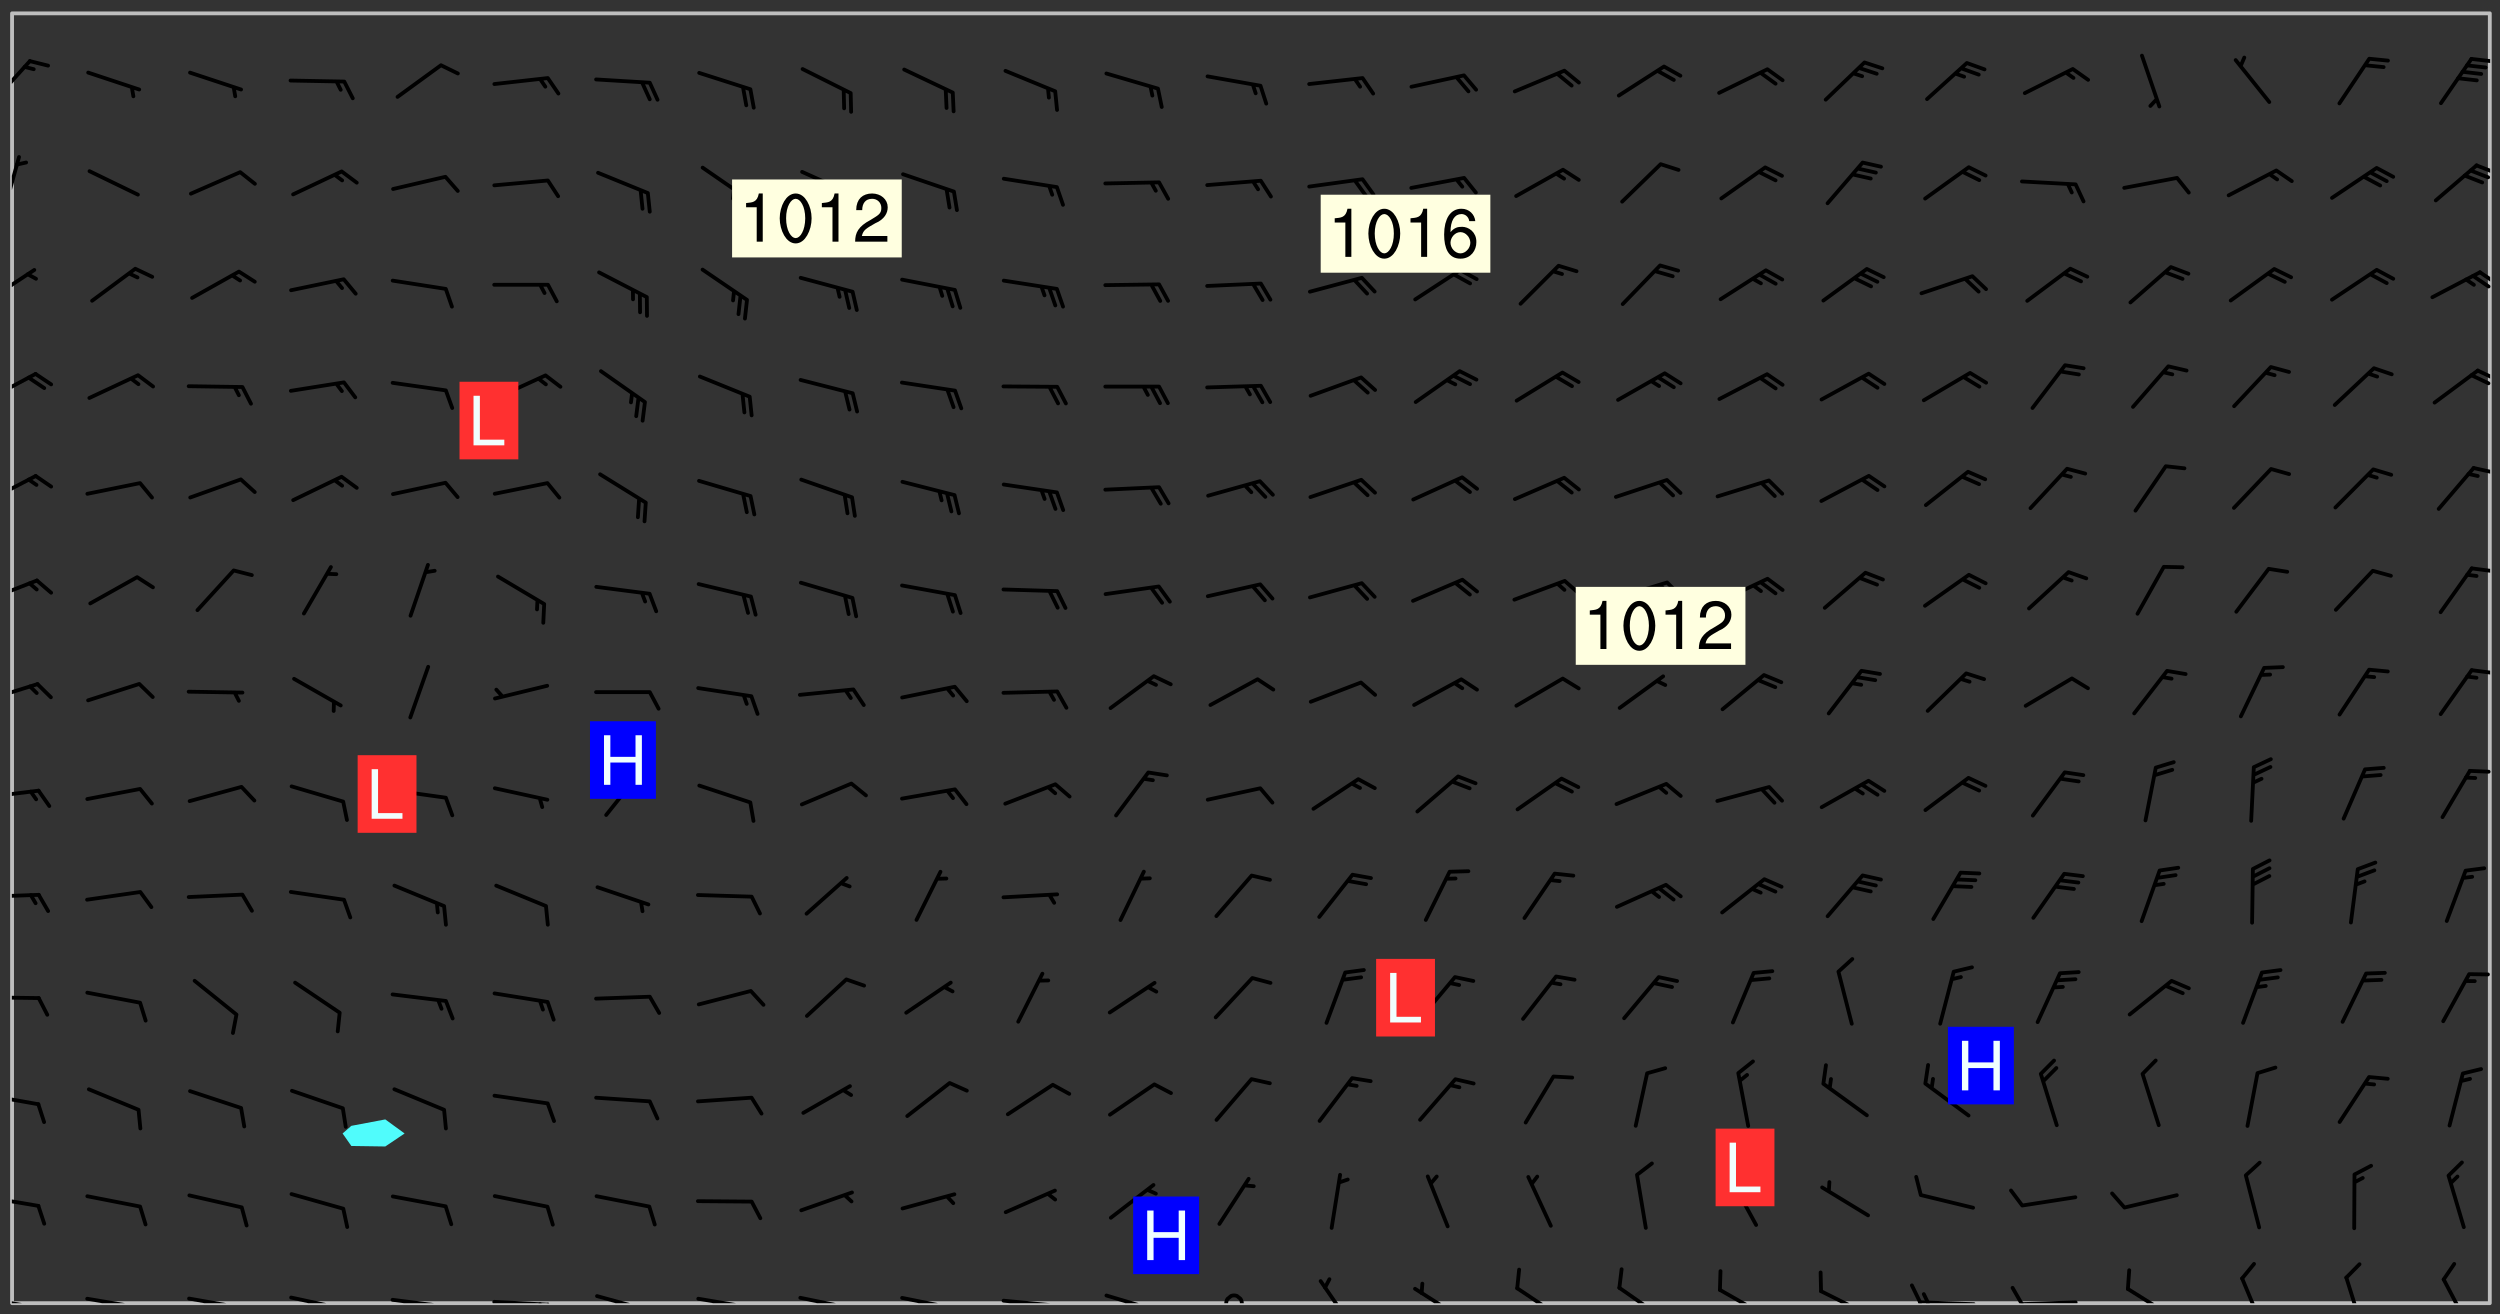 <svg xmlns="http://www.w3.org/2000/svg" role="img" xmlns:xlink="http://www.w3.org/1999/xlink" viewBox="142.45 309.95 326.84 171.84"><rect x="142.45" y="309.95" width="326.84" height="171.84" fill="#333333" stroke="none"/><defs><clipPath id="clip2"><path d="M 144 311.672 L 145 311.672 L 145 480.328 L 144 480.328 Z M 144 311.672"/></clipPath><clipPath id="clip3"><path d="M 144 311.672 L 468 311.672 L 468 480.328 L 144 480.328 Z M 144 311.672"/></clipPath><clipPath id="clip4"><path d="M 467 311.672 L 468 311.672 L 468 480.328 L 467 480.328 Z M 467 311.672"/></clipPath><clipPath id="clip5"><path d="M 144 479 L 148 479 L 148 480.328 L 144 480.328 Z M 144 479"/></clipPath><clipPath id="clip6"><path d="M 147 480 L 149 480 L 149 480.328 L 147 480.328 Z M 147 480"/></clipPath><clipPath id="clip7"><path d="M 153 479 L 162 479 L 162 480.328 L 153 480.328 Z M 153 479"/></clipPath><clipPath id="clip8"><path d="M 160 480 L 162 480 L 162 480.328 L 160 480.328 Z M 160 480"/></clipPath><clipPath id="clip9"><path d="M 166 479 L 175 479 L 175 480.328 L 166 480.328 Z M 166 479"/></clipPath><clipPath id="clip10"><path d="M 173 480 L 176 480 L 176 480.328 L 173 480.328 Z M 173 480"/></clipPath><clipPath id="clip11"><path d="M 172 480 L 174 480 L 174 480.328 L 172 480.328 Z M 172 480"/></clipPath><clipPath id="clip12"><path d="M 180 479 L 188 479 L 188 480.328 L 180 480.328 Z M 180 479"/></clipPath><clipPath id="clip13"><path d="M 187 480 L 189 480 L 189 480.328 L 187 480.328 Z M 187 480"/></clipPath><clipPath id="clip14"><path d="M 186 480 L 187 480 L 187 480.328 L 186 480.328 Z M 186 480"/></clipPath><clipPath id="clip15"><path d="M 193 479 L 201 479 L 201 480.328 L 193 480.328 Z M 193 479"/></clipPath><clipPath id="clip16"><path d="M 200 480 L 202 480 L 202 480.328 L 200 480.328 Z M 200 480"/></clipPath><clipPath id="clip17"><path d="M 199 480 L 201 480 L 201 480.328 L 199 480.328 Z M 199 480"/></clipPath><clipPath id="clip18"><path d="M 206 479 L 215 479 L 215 480.328 L 206 480.328 Z M 206 479"/></clipPath><clipPath id="clip19"><path d="M 213 480 L 216 480 L 216 480.328 L 213 480.328 Z M 213 480"/></clipPath><clipPath id="clip20"><path d="M 212 480 L 214 480 L 214 480.328 L 212 480.328 Z M 212 480"/></clipPath><clipPath id="clip21"><path d="M 220 479 L 228 479 L 228 480.328 L 220 480.328 Z M 220 479"/></clipPath><clipPath id="clip22"><path d="M 233 479 L 241 479 L 241 480.328 L 233 480.328 Z M 233 479"/></clipPath><clipPath id="clip23"><path d="M 240 480 L 242 480 L 242 480.328 L 240 480.328 Z M 240 480"/></clipPath><clipPath id="clip24"><path d="M 246 479 L 255 479 L 255 480.328 L 246 480.328 Z M 246 479"/></clipPath><clipPath id="clip25"><path d="M 253 480 L 255 480 L 255 480.328 L 253 480.328 Z M 253 480"/></clipPath><clipPath id="clip26"><path d="M 260 479 L 268 479 L 268 480.328 L 260 480.328 Z M 260 479"/></clipPath><clipPath id="clip27"><path d="M 266 480 L 267 480 L 267 480.328 L 266 480.328 Z M 266 480"/></clipPath><clipPath id="clip28"><path d="M 273 479 L 281 479 L 281 480.328 L 273 480.328 Z M 273 479"/></clipPath><clipPath id="clip29"><path d="M 279 480 L 281 480 L 281 480.328 L 279 480.328 Z M 279 480"/></clipPath><clipPath id="clip30"><path d="M 286 479 L 295 479 L 295 480.328 L 286 480.328 Z M 286 479"/></clipPath><clipPath id="clip31"><path d="M 292 480 L 294 480 L 294 480.328 L 292 480.328 Z M 292 480"/></clipPath><clipPath id="clip32"><path d="M 302 479 L 306 479 L 306 480.328 L 302 480.328 Z M 302 479"/></clipPath><clipPath id="clip33"><path d="M 314 477 L 320 477 L 320 480.328 L 314 480.328 Z M 314 477"/></clipPath><clipPath id="clip34"><path d="M 327 478 L 334 478 L 334 480.328 L 327 480.328 Z M 327 478"/></clipPath><clipPath id="clip35"><path d="M 340 478 L 347 478 L 347 480.328 L 340 480.328 Z M 340 478"/></clipPath><clipPath id="clip36"><path d="M 353 478 L 361 478 L 361 480.328 L 353 480.328 Z M 353 478"/></clipPath><clipPath id="clip37"><path d="M 367 478 L 374 478 L 374 480.328 L 367 480.328 Z M 367 478"/></clipPath><clipPath id="clip38"><path d="M 380 478 L 388 478 L 388 480.328 L 380 480.328 Z M 380 478"/></clipPath><clipPath id="clip39"><path d="M 393 479 L 401 479 L 401 480.328 L 393 480.328 Z M 393 479"/></clipPath><clipPath id="clip40"><path d="M 392 477 L 394 477 L 394 480.328 L 392 480.328 Z M 392 477"/></clipPath><clipPath id="clip41"><path d="M 393 478 L 395 478 L 395 480.328 L 393 480.328 Z M 393 478"/></clipPath><clipPath id="clip42"><path d="M 406 479 L 415 479 L 415 480.328 L 406 480.328 Z M 406 479"/></clipPath><clipPath id="clip43"><path d="M 405 478 L 408 478 L 408 480.328 L 405 480.328 Z M 405 478"/></clipPath><clipPath id="clip44"><path d="M 420 478 L 427 478 L 427 480.328 L 420 480.328 Z M 420 478"/></clipPath><clipPath id="clip45"><path d="M 435 476 L 439 476 L 439 480.328 L 435 480.328 Z M 435 476"/></clipPath><clipPath id="clip46"><path d="M 448 476 L 452 476 L 452 480.328 L 448 480.328 Z M 448 476"/></clipPath><clipPath id="clip47"><path d="M 461 476 L 466 476 L 466 480.328 L 461 480.328 Z M 461 476"/></clipPath><clipPath id="clip48"><path d="M 144 466 L 148 466 L 148 468 L 144 468 Z M 144 466"/></clipPath><clipPath id="clip49"><path d="M 144 452 L 148 452 L 148 455 L 144 455 Z M 144 452"/></clipPath><clipPath id="clip50"><path d="M 144 440 L 148 440 L 148 441 L 144 441 Z M 144 440"/></clipPath><clipPath id="clip51"><path d="M 144 426 L 148 426 L 148 428 L 144 428 Z M 144 426"/></clipPath><clipPath id="clip52"><path d="M 144 413 L 148 413 L 148 415 L 144 415 Z M 144 413"/></clipPath><clipPath id="clip53"><path d="M 465 410 L 468 410 L 468 412 L 465 412 Z M 465 410"/></clipPath><clipPath id="clip54"><path d="M 144 399 L 148 399 L 148 402 L 144 402 Z M 144 399"/></clipPath><clipPath id="clip55"><path d="M 465 397 L 468 397 L 468 399 L 465 399 Z M 465 397"/></clipPath><clipPath id="clip56"><path d="M 144 385 L 148 385 L 148 389 L 144 389 Z M 144 385"/></clipPath><clipPath id="clip57"><path d="M 465 384 L 468 384 L 468 385 L 465 385 Z M 465 384"/></clipPath><clipPath id="clip58"><path d="M 144 371 L 148 371 L 148 376 L 144 376 Z M 144 371"/></clipPath><clipPath id="clip59"><path d="M 465 370 L 468 370 L 468 372 L 465 372 Z M 465 370"/></clipPath><clipPath id="clip60"><path d="M 144 358 L 148 358 L 148 363 L 144 363 Z M 144 358"/></clipPath><clipPath id="clip61"><path d="M 466 358 L 468 358 L 468 360 L 466 360 Z M 466 358"/></clipPath><clipPath id="clip62"><path d="M 465 358 L 468 358 L 468 361 L 465 361 Z M 465 358"/></clipPath><clipPath id="clip63"><path d="M 144 344 L 148 344 L 148 350 L 144 350 Z M 144 344"/></clipPath><clipPath id="clip64"><path d="M 466 345 L 468 345 L 468 348 L 466 348 Z M 466 345"/></clipPath><clipPath id="clip65"><path d="M 465 345 L 468 345 L 468 348 L 465 348 Z M 465 345"/></clipPath><clipPath id="clip66"><path d="M 144 330 L 146 330 L 146 338 L 144 338 Z M 144 330"/></clipPath><clipPath id="clip67"><path d="M 465 331 L 468 331 L 468 333 L 465 333 Z M 465 331"/></clipPath><clipPath id="clip68"><path d="M 144 317 L 147 317 L 147 324 L 144 324 Z M 144 317"/></clipPath><clipPath id="clip69"><path d="M 465 317 L 468 317 L 468 319 L 465 319 Z M 465 317"/></clipPath><g id="surface110" clip-path="url(#clip1)"><path fill="#fff" fill-opacity="0" fill-rule="evenodd" d="M 0 0 L 1000 0 L 1000 1000 L 0 1000 Z M 0 0"/><path fill="#d3d3d3" fill-opacity="0" fill-rule="evenodd" d="M162.152 355.867L161.918 356.16 161.977 356.395 162.094 356.566 162.27 356.801 162.562 357.148 162.676 357.207 162.793 357.035 162.852 356.801 163.027 356.625 163.492 356.449 164.191 356.449 164.426 356.742 164.715 357.559 164.773 357.734 164.949 357.965 165.301 358.199 166 358.898 166.172 359.074 166.406 359.422 166.641 359.832 166.93 360.414 167.34 360.879 167.57 361.113 167.805 361.289 167.922 361.52 168.098 361.812 168.27 362.977 168.27 363.211 168.328 363.5 168.387 363.617 168.504 363.734 168.852 364.145 168.969 364.316 169.145 364.492 169.32 364.727 169.438 364.898 169.609 365.25 169.668 365.484 169.902 365.891 170.137 365.832 169.961 366.008 169.902 366.938 169.32 366.938 169.086 366.824 168.738 366.938 168.621 367.055 168.562 367.348 168.504 367.523 168.387 367.695 167.922 367.988 167.863 368.223 167.805 368.336 167.805 368.98 167.863 369.152 167.863 369.562 167.922 369.621 167.922 370.027 167.98 370.434 168.098 370.609 168.156 370.668 168.387 371.309 168.328 371.602 168.328 372.301 168.27 372.883 168.27 373.117 168.211 373.348 168.156 373.699 168.156 375.621 168.211 375.738 168.637 375.738 168.27 375.855 168.246 376.207 169.137 377.375 170.879 377.914 172.219 378.273 172.219 378.812 172.309 379.621 172.844 380.336 174.363 380.605 175.254 380.52 175.344 381.684 175.879 381.863 177.039 381.684 179.094 380.699 180.254 380.336 182.133 380.16 183.828 379.98 183.648 380.699 182.133 380.785 180.883 380.875 180.078 381.145 179.004 381.953 179.273 382.672 179.809 383.57 179.629 384.195 179.363 385.004 179.629 386.082 180.254 386.98 181.059 387.16 182.309 386.98 182.043 387.703 182.141 388.207 182.195 388.5 182.195 388.672 182.254 388.965 182.254 389.371 182.43 389.488 182.781 389.605 183.188 389.605 183.48 389.43 183.594 389.312 183.652 389.195 183.77 388.965 183.828 388.789 184.18 388.324 184.41 388.148 184.586 388.09 184.762 388.148 184.82 388.324 184.938 389.312 184.992 389.781 185.051 389.953 185.168 390.188 185.344 390.246 186.16 390.305 186.449 390.305 186.566 390.539 186.625 390.945 186.684 391.297 186.684 392.402 186.801 392.695 186.918 393.043 187.207 393.742 187.383 394.094 187.965 394.848 188.316 395.023 188.488 395.082 188.957 395.316 189.598 395.781 189.945 396.016 190.238 396.191 190.531 396.246 190.762 396.309 191.578 396.656 191.871 396.832 191.984 397.004 192.336 397.355 192.453 397.531 192.977 398.172 192.977 398.461 193.035 398.812 193.035 399.16 193.094 399.512 193.152 399.801 193.27 399.859 193.441 399.918 193.617 399.918 194.199 400.152 194.375 400.27 194.551 400.559 194.727 400.793 194.84 401.027 195.133 401.258 195.25 401.375 195.25 401.785 195.309 401.84 195.598 402.074 195.832 402.191 195.891 402.309 196.008 402.48 196.066 402.598 196.297 402.832 196.355 403.008 196.59 403.066 196.707 403.125 196.59 403.238 196.531 403.355 196.531 403.473 196.414 403.766 196.297 404.055 196.297 404.637 196.473 404.754 196.59 404.812 196.648 404.93 196.766 405.047 196.879 405.105 197.055 405.453 197.113 405.805 197.172 406.211 197.172 406.387 197.113 406.562 196.996 407.262 196.996 407.434 197.113 407.609 197.406 407.902 197.812 407.902 197.988 408.02 198.105 408.191 198.223 408.484 198.223 408.719 197.695 408.719 197.465 408.484 197.23 408.484 197.055 408.543 196.996 409.242 197.055 409.59 197.172 409.766 197.348 410.176 197.465 410.406 197.754 410.875 197.93 410.93 198.453 410.93 198.688 410.988 199.445 411.629 199.504 411.922 199.504 412.156 199.562 412.215 199.793 412.562 199.793 412.914 199.676 413.086 199.676 413.379 199.969 413.668 200.262 413.844 200.434 413.902 200.727 414.078 201.02 414.195 201.602 414.602 201.891 414.836 202.184 415.012 202.402 415.172 202.418 415.184 202.648 415.359 203.289 415.883 203.465 416.117 203.582 416.293 203.758 416.469 203.871 416.641 203.871 417.281 203.988 417.457 204.457 417.574 205.039 417.691 205.273 417.75 205.504 417.863 205.797 417.98 205.91 418.039 206.496 418.391 206.785 418.562 206.961 418.625 207.137 418.68 207.312 418.738 208.012 419.09 208.301 419.266 208.535 419.32 208.824 419.496 209.059 419.613 209.699 420.02 209.992 420.137 210.164 420.195 210.398 420.254 210.809 420.312 211.039 420.371 211.273 420.488 211.332 420.66 210.922 420.836 211.391 420.895 211.449 421.188 211.562 421.422 211.738 421.477 211.973 421.535 212.148 421.594 212.555 421.711 213.195 421.945 213.312 422.117 213.371 422.352 213.371 422.527 213.312 422.645 213.254 423.051 213.488 423.285 213.605 423.344 213.953 423.461 214.594 423.691 214.77 423.809 215.059 423.926 215.234 424.102 215.469 424.566 216.051 425.672 216.227 425.848 216.574 426.023 216.75 426.141 217.102 426.258 218.148 426.781 218.383 426.84 218.848 426.953 219.141 427.012 219.605 427.188 220.363 427.77 220.598 428.004 220.945 428.469 221.121 428.645 221.41 428.879 222.227 429.578 222.52 429.754 222.809 430.043 223.102 430.219 223.395 430.508 224.09 431.148 224.266 431.324 224.559 431.559 224.848 431.793 225.316 432.082 225.957 432.664 226.305 432.898 226.539 433.191 226.887 433.539 227.238 434.004 228.172 434.996 228.52 435.402 228.637 435.578 228.871 435.637 228.984 435.754 229.629 435.93 229.859 436.043 230.094 436.102 230.387 436.277 230.617 436.395 231.551 437.094 231.957 437.5 232.191 437.676 232.598 437.852 232.832 437.969 233.648 438.316 233.996 438.551 234.23 438.668 234.523 438.957 234.754 439.074 235.512 439.426 235.863 439.598 236.094 439.656 236.387 439.773 236.621 439.832 237.492 440.008 238.309 440.008 238.777 440.238 238.949 440.297 239.824 440.996 240.289 441.113 240.582 441.172 240.758 441.23 240.988 441.289 241.457 441.348 241.805 441.406 242.156 441.465 242.562 441.523 242.855 441.523 243.027 441.582 243.027 441.812 243.203 441.988 243.496 441.988 243.844 442.047 244.195 442.105 244.895 442.223 245.535 442.223 246 441.988 246.293 441.812 246.465 441.695 246.875 441.523 247.164 441.348 248.098 440.883 248.566 440.59 249.09 440.297 249.555 440.125 250.02 439.949 251.07 439.484 251.359 439.367 251.77 439.25 252.059 439.133 252.586 438.957 254.102 438.258 254.684 437.91 254.973 437.852 255.266 437.793 255.613 437.676 256.488 437.445 256.84 437.328 256.953 437.328 257.188 437.27 258.062 437.035 258.297 436.977 259.109 436.977 259.461 436.918 260.277 436.801 260.449 436.742 260.801 436.688 261.094 436.629 261.324 436.57 262.141 436.395 262.316 436.336 262.664 436.336 262.898 436.277 263.363 436.16 264.121 435.988 264.355 435.93 264.703 435.93 265.113 435.812 265.402 435.754 266.688 435.695 266.977 435.695 267.387 435.637 267.617 435.578 267.793 435.578 268.668 435.461 269.074 435.461 269.484 435.344 269.832 435.344 270.184 435.23 271.055 435.172 272.805 435.172 273.852 435.461 274.262 435.578 274.551 435.695 274.902 435.812 275.191 435.93 276.242 436.102 276.531 436.16 276.824 436.16 277.117 436.219 277.289 436.277 277.699 436.336 277.871 436.395 277.988 436.453 278.105 436.453 278.223 436.512 278.574 436.57 278.688 436.57 279.098 436.637 281.02 437.031 282.945 437.426 284.465 437.875 286.16 438.594 288.305 439.398 289.91 438.68 291.34 437.875 292.5 436.797 293.75 436.348 296.785 435.629 298.66 435.27 300.805 433.922 303.039 432.668 305.539 431.41 307.234 430.961 309.02 430.781 310.18 430.512 310.805 431.051 312.145 430.781 312.859 429.793 313.844 428.449 314.289 428.27 315.094 427.91 316.969 427.371 318.754 426.922 320.004 426.652 321.164 426.562 322.863 426.473 324.824 426.203 326.074 426.113 326.613 426.113 327.238 426.023 328.129 426.023 330.273 425.844 332.684 425.664 335.273 425.574 336.969 425.754 338.578 425.844 340.008 426.203 341.168 426.922 343.043 427.91 344.203 429.438 344.469 430.152 345.098 430.242 345.453 431.141 345.988 431.68 346.523 433.207 347.598 433.566 348.133 433.566 347.328 434.102 347.418 435.809 348.133 438.504 349.023 439.309 349.918 440.297 350.633 441.555 352.418 442.094 353.938 441.914 354.293 443.258 355.902 442.453 356.883 441.914 357.152 442.184 357.469 441.969 357.688 441.824 358.488 442.273 358.938 441.914 359.293 441.914 359.828 441.645 360.367 440.926 360.902 440.656 361.527 439.668 362.688 440.117 363.527 440.488 364.922 441.105 366.617 440.926 368.223 440.926 370.008 441.016 370.188 439.309 370.723 437.965 371.527 438.234 372.02 439.082 372.422 439.488 372.332 440.027 372.332 440.387 373.047 440.836 373.758 440.566 375.188 440.566 375.547 441.555 375.992 442.812 376.707 444.156 377.957 444.785 379.652 445.414 380.367 445.234 380.547 444.695 381.527 444.605 381.977 444.965 382.062 446.223 381.797 446.852 381.262 447.031 381.262 447.57 381.977 448.555 382.242 449.094 383.227 450.082 384.027 451.16 383.762 451.52 383.672 452.418 383.047 454.75 382.691 456.816 382.602 458.609 382.422 459.328 382.332 459.867 382.332 461.305 381.352 463.188 380.992 464.895 380.457 465.793 379.652 466.961 379.387 467.5 381.441 468.754 381.527 469.113 381.172 469.652 381.082 469.473 381.082 470.281 381.172 471.719 380.727 472.434 379.652 472.527 379.387 473.242 379.922 474.141 380.727 474.859 381.887 475.668 383.227 475.938 383.672 476.297 383.316 476.746 381.527 476.656 380.277 476.207 379.562 475.488 378.938 475.398 378.762 478.988 378.574 480.297 467.934 480.297 467.934 311.703 412.664 311.703 412.664 360.785 413.426 360.91 416.715 361.453 418.738 364.289 418.738 367.043 421.09 367.375 423.438 367.707 427.488 367.707 426.109 371.867 424.086 372.574 422.062 373.277 421.52 373.621 418.926 375.238 418.738 375.355 416.715 373.277 415.984 370.535 413.312 368.457 411.938 364.957 411.871 364.875 409.914 362.203 412.664 360.785 412.664 311.703 294.422 311.703 294.422 403.117 294.539 403.148 294.672 403.16 294.746 403.234 294.852 403.281 294.941 403.34 295.027 403.398 295.117 403.457 295.414 403.754 295.473 403.844 295.504 403.961 295.531 404.078 295.547 404.215 295.516 404.332 295.457 404.422 295.398 404.508 295.355 404.613 295.309 404.715 295.281 404.836 295.281 404.98 295.457 405.25 295.605 405.398 295.68 405.484 295.754 405.559 295.797 405.664 295.859 405.754 295.918 405.84 295.961 405.945 296.02 406.035 296.066 406.137 296.109 406.242 296.168 406.328 296.285 406.508 296.359 406.582 296.422 406.668 296.48 406.758 296.523 406.863 296.582 406.953 296.641 407.039 296.703 407.129 296.762 407.219 296.805 407.32 296.922 407.5 296.996 407.574 297.055 407.66 297.129 407.734 297.219 407.793 297.324 407.84 297.473 407.84 297.605 407.824 297.738 407.84 297.84 407.793 297.914 407.719 297.961 407.617 297.945 407.484 297.945 407.336 297.898 407.23 297.871 407.113 297.824 407.012 297.797 406.891 297.754 406.789 297.691 406.699 297.648 406.598 297.605 406.492 297.574 406.375 297.559 406.242 297.547 406.105 297.633 406.047 297.691 405.961 297.812 405.93 297.855 406.035 297.871 406.168 297.871 406.285 297.93 406.387 297.988 406.477 298.078 406.535 298.227 406.684 298.285 406.773 298.328 406.879 298.316 406.98 298.402 407.039 298.508 407.086 298.594 407.145 298.684 407.203 298.758 407.277 298.641 407.305 298.535 407.352 298.449 407.41 298.375 407.484 298.316 407.574 298.254 407.66 298.227 407.781 298.18 407.883 298.137 407.988 298.105 408.105 298.094 408.238 298.078 408.371 298.078 408.52 298.105 408.637 298.152 408.742 298.195 408.844 298.254 408.934 298.328 409.008 298.418 409.066 298.492 409.141 298.582 409.199 298.641 409.289 298.684 409.395 298.73 409.496 298.848 409.527 298.98 409.543 299.129 409.543 299.246 409.512 299.352 409.555 299.395 409.66 299.441 409.762 299.469 409.883 299.5 410 299.527 410.117 299.559 410.238 299.586 410.355 299.691 410.398 299.793 410.445 299.926 410.43 300.074 410.578 300.137 410.664 300.211 410.738 300.281 410.812 300.371 410.875 300.477 410.918 300.578 410.961 300.695 410.992 300.832 411.008 300.949 410.977 301.023 410.902 301.051 410.785 301.039 410.652 301.008 410.531 300.98 410.414 301.023 410.309 301.141 410.309 301.23 410.371 301.348 410.398 301.496 410.398 301.629 410.414 301.777 410.414 301.91 410.43 302.043 410.414 302.191 410.414 302.324 410.398 302.457 410.387 302.594 410.398 302.711 410.371 302.844 410.355 303.035 410.297 302.977 410.473 302.961 410.605 302.934 410.727 302.918 410.859 302.859 410.945 302.727 410.961 302.621 411.008 302.516 411.051 302.398 411.082 302.281 411.109 302.016 411.141 301.867 411.141 301.734 411.156 301.66 411.23 301.719 411.316 301.867 411.465 301.984 411.645 302.059 411.715 302.148 411.777 302.238 411.836 302.324 411.895 302.414 411.953 302.516 411.996 302.621 412.059 302.727 412.102 302.812 412.16 302.918 412.207 303.02 412.25 303.199 412.367 303.258 412.457 303.215 412.559 303.168 412.664 303.184 412.797 303.406 413.02 303.465 413.109 303.508 413.211 303.539 413.332 303.582 413.434 303.598 413.566 303.629 413.684 303.641 413.82 303.672 413.938 303.82 414.086 303.922 414.129 304.027 414.172 304.145 414.203 304.277 414.219 304.414 414.234 304.531 414.234 304.648 414.203 304.738 414.145 304.781 414.039 304.828 413.938 304.871 413.832 304.902 413.715 304.914 413.582 304.914 413.434 304.902 413.301 304.887 413.168 304.855 413.051 304.812 412.945 304.766 412.84 304.723 412.738 304.68 412.633 304.664 412.5 304.68 412.367 304.707 412.25 304.738 412.133 304.766 412.012 304.812 411.91 304.902 411.852 304.988 411.789 305.062 411.715 305.152 411.656 305.375 411.434 305.434 411.348 305.508 411.273 305.625 411.094 305.684 411.008 305.684 410.859 305.609 410.785 305.508 410.738 305.402 410.695 305.301 410.652 305.242 410.562 305.195 410.457 305.168 410.34 305.258 410.281 305.375 410.25 305.477 410.207 305.656 410.09 305.805 409.941 305.816 409.809 305.805 409.703 305.715 409.645 305.582 409.66 305.434 409.66 305.301 409.676 305.168 409.66 305.047 409.629 304.961 409.57 304.887 409.496 304.828 409.406 304.766 409.32 304.648 409.141 304.59 409.055 304.621 408.934 304.707 408.875 304.828 408.844 304.887 408.758 304.887 408.637 304.855 408.52 304.797 408.43 304.738 408.344 304.691 408.238 304.664 408.121 304.648 407.988 304.707 407.898 304.781 407.824 304.871 407.766 304.988 407.586 305.062 407.512 305.121 407.426 305.27 407.277 305.391 407.246 305.523 407.23 305.656 407.246 305.73 407.32 305.773 407.426 305.789 407.559 305.758 407.676 305.641 407.707 305.508 407.719 305.359 407.867 305.316 407.973 305.27 408.074 305.242 408.195 305.211 408.312 305.211 408.461 305.242 408.578 305.285 408.684 305.344 408.773 305.418 408.844 305.492 408.918 305.609 408.949 305.73 408.977 305.848 408.949 305.98 408.934 306.098 408.934 306.188 408.992 306.262 409.066 306.309 409.172 306.367 409.258 306.469 409.305 306.602 409.32 306.707 409.363 306.793 409.422 306.781 409.527 306.707 409.602 306.527 409.719 306.469 409.809 306.379 409.867 306.309 409.941 306.234 410.016 306.172 410.105 306.145 410.223 306.129 410.355 306.145 410.488 306.129 410.621 306.129 410.77 306.145 410.902 306.172 411.02 306.203 411.141 306.277 411.215 306.367 411.273 306.453 411.332 306.543 411.391 306.66 411.422 306.66 411.508 306.559 411.555 306.469 411.613 306.203 411.645 306.086 411.672 305.938 411.672 305.832 411.715 305.73 411.762 305.672 411.852 305.609 412.086 305.598 412.219 305.566 412.34 305.551 412.473 305.551 412.766 305.539 412.898 305.551 413.035 305.566 413.168 305.699 413.184 305.832 413.195 305.953 413.227 306.039 413.285 306.113 413.359 306.16 413.465 306.203 413.566 306.219 413.699 306.219 414.145 306.203 414.277 306.203 414.723 306.234 414.988 306.262 415.105 306.277 415.238 306.309 415.355 306.395 415.566 306.426 415.832 306.426 415.98 306.395 416.098 306.367 416.215 306.336 416.336 306.309 416.453 306.277 416.57 306.246 416.691 306.234 416.824 306.219 416.957 306.309 417.016 306.426 416.984 306.527 417 306.574 417.105 306.543 417.371 306.543 417.812 306.5 417.918 306.453 418.023 306.41 418.125 306.367 418.23 306.309 418.316 306.277 418.438 306.234 418.555 306.203 418.672 306.188 418.805 306.203 418.938 306.262 419.027 306.367 419.074 306.453 419.133 306.512 419.219 306.5 419.355 306.469 419.473 306.426 419.574 306.426 420.02 306.41 420.152 306.41 420.301 306.379 420.418 306.336 420.523 306.309 420.641 306.262 420.746 306.219 420.848 306.188 420.969 306.16 421.086 306.129 421.219 306.098 421.336 306.07 421.453 306.027 421.559 305.996 421.676 305.965 421.797 305.953 421.93 305.938 422.062 305.938 422.359 305.965 422.477 305.965 422.625 306.012 423.023 306.039 423.141 306.098 423.23 306.219 423.262 306.367 423.262 306.5 423.246 306.559 423.336 306.559 423.453 306.5 423.543 306.41 423.602 306.309 423.645 306.203 423.691 306.113 423.75 306.027 423.809 305.891 423.824 305.773 423.793 305.641 423.777 305.539 423.824 305.477 423.91 305.465 424.047 305.449 424.18 305.418 424.297 305.391 424.414 305.375 424.547 305.344 424.668 305.344 424.965 305.359 425.098 305.391 425.215 305.391 425.363 305.402 425.496 305.402 425.645 305.375 425.762 305.328 425.863 305.301 425.984 305.27 426.102 305.211 426.191 305.137 426.266 305.035 426.309 304.93 426.355 304.812 426.383 304.691 426.414 304.59 426.367 304.648 426.281 304.754 426.234 304.781 426.117 304.812 426 304.84 425.879 304.871 425.762 304.871 425.613 304.887 425.48 304.855 425.363 304.812 425.258 304.707 425.273 304.633 425.348 304.531 425.391 304.441 425.453 304.367 425.527 304.324 425.629 304.309 425.762 304.277 425.879 304.25 426 304.219 426.117 304.191 426.234 304.16 426.355 304.133 426.473 304.102 426.59 304.059 426.695 303.969 426.754 303.879 426.754 303.762 426.723 303.73 426.637 303.746 426.5 303.715 426.383 303.715 426.234 303.703 426.102 303.703 425.953 303.641 425.719 303.613 425.598 303.57 425.496 303.523 425.391 303.465 425.305 303.406 425.215 303.363 425.109 303.301 425.023 303.152 424.875 303.082 424.801 302.977 424.754 302.871 424.711 302.77 424.668 302.473 424.371 302.383 424.297 302.297 424.238 302.191 424.195 302.102 424.133 302.016 424.074 301.91 424.031 301.82 423.973 301.734 423.91 301.66 423.84 301.555 423.793 301.469 423.734 301.363 423.691 301.273 423.629 301.172 423.586 301.066 423.543 300.98 423.484 300.875 423.438 300.77 423.395 300.668 423.348 300.578 423.289 300.477 423.246 300.371 423.203 300.281 423.141 300.164 423.113 300.031 423.098 299.898 423.113 299.75 423.113 299.617 423.129 299.5 423.098 299.41 423.039 299.336 422.965 299.246 422.906 299.145 422.859 298.996 422.859 298.875 422.832 298.773 422.789 298.699 422.715 298.582 422.535 298.492 422.477 298.391 422.434 298.301 422.371 298.195 422.328 298.105 422.27 298.02 422.211 297.914 422.164 297.855 422.078 297.797 421.988 297.754 421.883 297.707 421.781 297.633 421.707 297.547 421.648 297.473 421.574 297.383 421.516 297.16 421.293 297.117 421.188 297.086 420.922 297.191 420.879 297.336 420.879 297.441 420.922 297.516 420.996 297.605 421.055 297.691 421.113 297.797 421.16 297.887 421.219 298.035 421.367 298.105 421.441 298.254 421.59 298.316 421.676 298.391 421.75 298.477 421.809 298.551 421.883 298.641 421.945 298.73 422.004 298.816 422.062 299.086 422.238 299.188 422.285 299.293 422.328 299.395 422.371 299.441 422.297 299.5 422.211 299.574 422.137 299.645 422.062 299.75 422.105 299.824 422.18 299.883 422.27 299.926 422.371 299.973 422.477 300.016 422.582 300.137 422.609 300.254 422.582 300.328 422.492 300.371 422.387 300.43 422.297 300.504 422.223 300.609 422.18 300.727 422.152 300.859 422.164 300.949 422.223 301.098 422.371 301.156 422.461 301.199 422.566 301.246 422.668 301.289 422.773 301.332 422.875 301.438 422.922 301.543 422.965 301.676 422.98 301.762 422.922 301.82 422.832 301.895 422.758 302 422.715 302.117 422.742 302.223 422.789 302.324 422.832 302.43 422.875 302.531 422.922 302.711 423.039 302.711 423.156 302.695 423.289 302.711 423.422 302.727 423.559 302.785 423.645 302.887 423.691 303.008 423.719 303.125 423.75 303.273 423.75 303.391 423.719 303.449 423.629 303.629 423.512 303.688 423.422 303.762 423.348 303.82 423.262 303.938 423.082 304.117 422.965 304.234 422.996 304.324 423.055 304.367 423.129 304.352 423.262 304.352 423.379 304.441 423.438 304.59 423.438 304.723 423.422 304.855 423.41 305.121 423.379 305.227 423.336 305.344 423.305 305.465 423.277 305.539 423.203 305.609 423.129 305.672 423.039 305.656 422.934 305.609 422.832 305.508 422.789 305.402 422.773 305.285 422.801 305.02 422.832 304.871 422.832 304.797 422.758 304.707 422.699 304.59 422.668 304.473 422.641 304.34 422.625 304.191 422.625 304.059 422.641 303.762 422.641 303.656 422.594 303.508 422.445 303.465 422.344 303.406 422.254 303.629 422.031 303.715 421.973 303.82 421.93 303.938 421.898 304.07 421.883 304.203 421.898 304.34 421.914 304.441 421.957 304.574 421.945 304.664 421.883 304.766 421.84 304.828 421.75 304.781 421.648 304.691 421.59 304.574 421.559 304.473 421.516 304.414 421.426 304.352 421.336 304.352 421.219 304.367 421.086 304.473 421.039 304.547 420.969 304.547 420.848 304.457 420.789 304.426 420.672 304.516 420.613 304.59 420.539 304.633 420.434 304.691 420.344 304.738 420.242 304.754 420.109 304.754 419.961 304.707 419.855 304.664 419.754 304.574 419.695 304.441 419.68 304.34 419.637 304.203 419.621 304.086 419.59 303.641 419.59 303.508 419.574 303.375 419.562 303.242 419.547 303.125 419.516 302.977 419.516 302.844 419.5 302.711 419.488 302.445 419.457 302.324 419.414 302.238 419.355 302.164 419.281 302.164 419.133 302.176 419 302.281 418.953 302.383 418.91 302.516 418.895 302.668 418.895 302.801 418.879 303.094 418.879 303.215 418.91 303.316 418.953 303.406 419.012 303.641 419.074 303.762 419.027 303.852 418.969 303.953 418.926 304.086 418.91 304.191 418.953 304.293 419 304.426 419.012 304.547 418.984 304.691 418.984 304.812 418.953 304.93 418.926 305.035 418.879 305.109 418.805 305.195 418.746 305.344 418.598 305.402 418.512 305.449 418.406 305.477 418.289 305.492 418.184 305.391 418.141 305.301 418.082 305.184 418.051 305.078 418.008 304.988 417.945 304.914 417.859 304.84 417.785 304.738 417.742 304.633 417.695 304.531 417.652 304.473 417.562 304.426 417.461 304.34 417.25 304.277 417.164 304.219 417.074 304.145 417 304.059 416.941 303.789 416.941 303.672 416.973 303.582 417.031 303.48 417.074 303.348 417.09 303.242 417.074 303.215 416.957 303.152 416.867 303.035 416.836 302.934 416.793 302.785 416.645 302.754 416.527 302.738 416.422 302.812 416.348 302.992 416.23 303.109 416.203 303.227 416.172 303.363 416.188 303.465 416.23 303.57 416.273 303.672 416.32 303.777 416.363 303.895 416.395 304.027 416.41 304.145 416.438 304.277 416.453 304.383 416.438 304.473 416.379 304.398 416.305 304.293 416.262 304.219 416.188 304.145 416.098 303.996 415.949 303.91 415.891 303.82 415.832 303.746 415.758 303.656 415.699 303.555 415.652 303.434 415.625 303.332 415.578 303.227 415.535 303.109 415.504 303.008 415.461 302.887 415.43 302.738 415.43 302.621 415.461 302.516 415.504 302.43 415.566 302.25 415.684 302.164 415.742 302.074 415.801 301.969 415.848 301.883 415.906 301.777 415.949 301.676 415.992 301.57 416.039 301.496 416.113 301.438 416.203 301.379 416.289 301.332 416.395 301.273 416.48 301.199 416.555 301.066 416.543 300.949 416.512 300.832 416.512 300.758 416.586 300.668 416.645 300.594 416.719 300.504 416.777 300.418 416.836 300.312 416.883 300.211 416.926 300.074 416.941 299.973 416.898 299.824 416.75 299.719 416.703 299.633 416.703 299.527 416.75 299.426 416.793 299.305 416.824 299.188 416.793 299.113 416.719 299.113 416.602 299.145 416.48 299.219 416.41 299.277 416.32 299.352 416.246 299.469 416.215 299.574 416.172 299.867 416.172 300 416.156 300.137 416.141 300.238 416.098 300.328 416.039 300.43 415.992 300.52 415.934 300.652 415.922 300.742 415.98 300.875 415.992 300.965 415.934 301.051 415.875 301.156 415.832 301.246 415.773 301.332 415.711 301.422 415.652 301.57 415.504 301.629 415.418 301.688 415.328 301.793 415.285 301.926 415.27 302.043 415.297 302.164 415.328 302.223 415.27 302.281 415.18 302.312 414.914 302.34 414.797 302.445 414.809 302.578 414.824 302.68 414.781 302.77 414.723 302.828 414.633 302.902 414.559 302.961 414.469 303.008 414.367 303.02 414.234 303.008 414.102 302.961 413.996 302.812 413.848 302.754 413.758 302.695 413.672 302.652 413.566 302.652 413.121 302.668 412.988 302.668 412.84 302.68 412.707 302.621 412.648 302.531 412.707 302.43 412.664 302.25 412.547 302.164 412.488 302.102 412.398 302.043 412.309 301.969 412.234 301.883 412.176 301.762 412.207 301.66 412.219 301.555 412.266 301.469 412.324 301.363 412.367 301.215 412.516 301.125 412.574 301.039 412.633 300.949 412.695 300.844 412.738 300.711 412.754 300.711 412.633 300.816 412.59 300.934 412.559 301.008 412.488 301.051 412.383 301.051 412.234 301.023 412.117 300.875 411.969 300.742 411.953 300.594 411.953 300.477 411.984 300.371 412.027 300.27 412.07 300.18 412.133 300.062 412.16 299.988 412.086 300 411.953 299.957 411.852 299.914 411.746 299.824 411.688 299.707 411.715 299.586 411.746 299.469 411.777 299.367 411.82 299.246 411.852 299.145 411.895 299.039 411.938 298.949 411.996 298.848 412.012 298.848 411.895 298.863 411.762 298.805 411.672 298.73 411.715 298.582 411.863 298.523 411.953 298.449 412.027 298.402 412.133 298.359 412.234 298.285 412.309 298.227 412.398 298.152 412.473 298.094 412.559 298.02 412.633 297.93 412.695 297.855 412.766 297.781 412.84 297.68 412.855 297.547 412.871 297.441 412.828 297.441 412.707 297.59 412.559 297.633 412.457 297.691 412.367 297.738 412.266 297.781 412.16 297.84 412.07 297.871 411.953 297.914 411.852 297.945 411.73 297.973 411.613 298.02 411.508 298.062 411.406 298.105 411.301 298.18 411.23 298.27 411.168 298.359 411.109 298.461 411.066 298.758 411.066 299.023 411.035 299.129 410.992 299.055 410.918 298.938 410.887 298.832 410.844 298.742 410.785 298.641 410.738 298.551 410.68 298.449 410.637 298.344 410.594 298.254 410.531 298.168 410.473 298.062 410.43 297.961 410.387 297.84 410.355 297.723 410.324 297.621 410.281 297.5 410.25 297.398 410.207 297.309 410.148 297.266 410.043 297.25 409.91 297.352 409.867 297.484 409.852 297.621 409.867 297.754 409.852 297.855 409.809 297.914 409.719 297.93 409.613 297.84 409.555 297.766 409.48 297.664 409.438 297.574 409.379 297.426 409.23 297.383 409.125 297.367 408.992 297.367 408.699 297.309 408.609 297.219 408.551 297.145 408.477 297.102 408.371 297.07 408.254 297.012 408.164 296.938 408.09 296.82 408.062 296.746 407.988 296.656 407.93 296.566 407.867 296.48 407.809 296.406 407.734 296.348 407.648 296.301 407.543 296.215 407.484 296.066 407.336 295.871 407.277 295.738 407.293 295.637 407.336 295.562 407.41 295.516 407.512 295.473 407.617 295.414 407.707 295.355 407.793 295.059 408.09 294.969 408.148 294.883 408.148 294.82 408.062 294.777 407.957 294.809 407.84 294.867 407.75 294.895 407.633 294.883 407.5 294.793 407.438 294.688 407.484 294.57 407.512 294.453 407.543 294.184 407.719 294.082 407.766 293.965 407.793 293.859 407.84 293.77 407.898 293.668 407.941 293.609 407.855 293.562 407.75 293.578 407.617 293.625 407.512 293.695 407.438 293.77 407.367 293.828 407.277 293.828 407.129 293.785 407.023 293.547 407.023 293.445 407.07 293.414 407.188 293.387 407.305 293.355 407.426 293.281 407.469 293.148 407.484 293.074 407.438 293.031 407.336 292.988 407.23 292.941 407.129 292.898 407.023 292.777 407.055 292.676 407.098 292.543 407.113 292.426 407.145 292.32 407.188 292.23 407.246 292.129 407.293 292.008 407.32 291.875 407.336 291.773 407.293 291.715 407.203 291.668 407.098 291.625 406.996 291.582 406.891 291.582 406.773 291.641 406.684 291.727 406.625 291.906 406.508 292.008 406.461 292.113 406.418 292.219 406.359 292.32 406.316 292.41 406.254 292.512 406.211 292.617 406.152 292.719 406.105 292.809 406.047 292.914 406.004 293.016 405.961 293.105 405.898 293.207 405.855 293.344 405.84 293.461 405.871 293.562 405.914 293.684 405.945 293.785 405.988 293.891 406.035 293.992 406.078 294.098 406.121 294.199 406.168 294.305 406.211 294.406 406.254 294.512 406.301 294.598 406.359 294.703 406.402 294.82 406.434 294.926 406.477 295.027 406.523 295.117 406.582 295.223 406.625 295.324 406.668 295.43 406.715 295.547 406.742 295.648 406.789 295.77 406.816 295.918 406.816 296.004 406.758 296.02 406.656 296.078 406.566 296.051 406.449 295.977 406.375 295.859 406.195 295.785 406.121 295.695 406.047 295.516 405.93 295.43 405.871 295.324 405.828 295.223 405.781 294.953 405.605 294.895 405.516 294.82 405.441 294.762 405.352 294.719 405.25 294.688 405.133 294.672 404.996 294.672 404.434 294.66 404.301 294.645 404.168 294.613 404.051 294.598 403.918 294.586 403.785 294.555 403.664 294.332 403.441 294.273 403.355 294.258 403.25 294.289 403.133 294.422 403.117 294.422 311.703 172.992 311.703 172.992 313.156 172.934 313.391 172.582 314.441 172.41 314.965 172.293 315.312 172.117 315.723 172 315.895 171.766 316.188 171.535 316.246 171.184 316.246 171.066 316.305 170.836 316.711 170.836 317.004 170.953 317.18 171.184 317.41 171.301 317.645 171.941 318.402 172.234 318.867 172.41 319.102 172.641 319.453 172.875 319.801 173.516 320.617 173.691 321.082 173.863 321.492 173.98 322.188 174.156 322.656 174.273 324.055 174.332 324.52 174.332 325.395 174.449 326.441 174.449 331.223 174.391 331.688 174.039 332.969 173.863 333.492 173.75 333.902 173.398 334.832 172.934 336 172.699 336.582 172.582 336.758 172.41 337.105 172.234 337.512 171.883 338.328 171.824 338.621 171.711 338.914 171.594 339.203 171.535 339.379 171.418 340.254 171.359 340.66 171.301 340.777 171.242 340.953 171.184 341.125 170.953 341.652 170.836 341.824 170.836 342.059 170.719 342.293 170.66 342.465 170.484 343.051 170.484 343.34 170.426 343.516 170.426 343.809 170.367 343.922 170.309 344.449 170.309 344.621 170.254 344.855 170.254 347.477 170.078 348.293 169.961 348.469 169.785 348.703 169.668 348.875 169.555 349.109 168.969 350.043 168.738 350.332 168.445 350.797 168.27 351.031 167.98 351.383 167.629 352.082 167.516 352.312 167.34 352.723 167.164 352.953 166.758 353.48 165.941 354.18 165.648 354.352 165.359 354.586 165.184 354.703 165.008 354.879 164.484 355.285 163.957 355.461 163.785 355.637 163.551 355.691 162.91 355.867 162.152 355.867M174.363 386.891L173.289 387.34 173.648 388.234 174.898 387.52 175.344 386.98 174.363 386.891"/><path fill="#d3d3d3" fill-opacity="0" fill-rule="evenodd" d="M201.508 416.598L200.613 416.598 201.062 417.227 202.043 417.586 202.848 417.496 203.293 416.508 203.117 416.598 202.402 416.242 201.508 416.598M356.129 475.668L356.07 475.145 356.07 474.852 356.184 474.559 356.242 474.328 356.711 473.859 356.824 473.859 356.941 473.746 357.059 473.688 357.234 473.688 357.469 473.629 357.816 473.629 358.051 473.688 358.168 473.746 358.398 473.918 358.457 474.094 358.574 474.676 358.574 474.969 358.457 475.145 358.285 475.434 358.109 475.609 357.582 476.133 357.352 476.367 357.234 476.426 357.059 476.426 356.941 476.367 356.535 476.074 356.359 475.957 356.242 475.898 356.184 475.785 356.129 475.668M362.77 464.711L362.711 464.539 362.711 463.43 362.77 463.258 362.945 463.199 363.117 463.141 363.293 463.141 363.527 463.082 363.645 463.141 363.703 463.84 363.645 464.012 363.527 464.188 363.41 464.246 363.176 464.77 363.062 464.828 362.828 464.828 362.77 464.711M372.383 450.32L372.266 450.145 372.266 449.445 372.559 448.57 372.676 448.398 372.852 448.047 372.965 447.816 373.082 447.523 373.434 446.766 373.551 446.535 373.723 446.301 373.898 446.301 374.016 446.242 374.656 446.242 374.773 446.301 375.008 446.535 375.18 446.648 375.531 446.941 375.648 447.059 375.762 447.234 375.762 447.348 375.879 447.406 375.996 447.523 375.996 448.223 375.938 448.398 375.938 448.629 375.879 448.805 375.531 449.855 375.414 450.086 375.297 450.32 375.18 450.379 374.949 450.613 374.309 450.902 373.434 450.902 373.023 450.785 372.383 450.32"/><path fill="none" stroke="#bebebe" stroke-linecap="round" stroke-linejoin="round" stroke-miterlimit="10" stroke-width=".5" d="M 431.957 354.305 L 108.027 354.305 L 108.027 185.68 L 431.957 185.68 L 431.957 354.305" transform="matrix(1 0 0 -1 36 666)"/><g clip-path="url(#clip2)"><path fill="#fff" fill-opacity="0" fill-rule="evenodd" d="M 144 475.891 L 144 480.328 L 144.004 480.328 L 144 480.328 L 144 311.672 L 144.004 311.672 L 144 311.672 L 144 475.891"/></g><g clip-path="url(#clip3)"><path fill="#fff" fill-opacity="0" fill-rule="evenodd" d="M 144.004 480.328 L 144.004 311.672 L 192.82 311.672 L 192.82 456.297 L 188.383 457.137 L 187.238 458.137 L 188.383 459.77 L 192.82 459.836 L 195.348 458.137 L 192.82 456.297 L 192.82 311.672 L 467.996 311.672 L 467.996 480.328 L 144.004 480.328"/></g><path fill="#50fcfc" fill-rule="evenodd" d="M 188.383 459.77 L 187.238 458.137 L 188.383 457.137 L 192.82 456.297 L 195.348 458.137 L 192.82 459.836 L 188.383 459.77"/><g clip-path="url(#clip4)"><path fill="#fff" fill-opacity="0" fill-rule="evenodd" d="M 467.996 480.328 L 468 480.328 L 468 311.672 L 467.996 311.672 L 468 311.672 L 468 480.328 L 467.996 480.328"/></g><g clip-path="url(#clip5)"><path fill="none" stroke="#000" stroke-linecap="round" stroke-linejoin="round" stroke-miterlimit="10" stroke-width=".5" d="M 111.453 185.027 L 104.547 186.312" transform="matrix(1 0 0 -1 36 666)"/></g><g clip-path="url(#clip6)"><path fill="none" stroke="#000" stroke-linecap="round" stroke-linejoin="round" stroke-miterlimit="10" stroke-width=".5" d="M 111.453 185.027 L 112.191 182.688" transform="matrix(1 0 0 -1 36 666)"/></g><g clip-path="url(#clip7)"><path fill="none" stroke="#000" stroke-linecap="round" stroke-linejoin="round" stroke-miterlimit="10" stroke-width=".5" d="M 124.781 185.086 L 117.852 186.258" transform="matrix(1 0 0 -1 36 666)"/></g><g clip-path="url(#clip8)"><path fill="none" stroke="#000" stroke-linecap="round" stroke-linejoin="round" stroke-miterlimit="10" stroke-width=".5" d="M 124.781 185.086 L 125.555 182.758" transform="matrix(1 0 0 -1 36 666)"/></g><g clip-path="url(#clip9)"><path fill="none" stroke="#000" stroke-linecap="round" stroke-linejoin="round" stroke-miterlimit="10" stroke-width=".5" d="M 138.09 185.062 L 131.168 186.281" transform="matrix(1 0 0 -1 36 666)"/></g><g clip-path="url(#clip10)"><path fill="none" stroke="#000" stroke-linecap="round" stroke-linejoin="round" stroke-miterlimit="10" stroke-width=".5" d="M 138.09 185.062 L 138.848 182.727" transform="matrix(1 0 0 -1 36 666)"/></g><g clip-path="url(#clip11)"><path fill="none" stroke="#000" stroke-linecap="round" stroke-linejoin="round" stroke-miterlimit="10" stroke-width=".5" d="M 137.082 185.238 L 137.461 184.074" transform="matrix(1 0 0 -1 36 666)"/></g><g clip-path="url(#clip12)"><path fill="none" stroke="#000" stroke-linecap="round" stroke-linejoin="round" stroke-miterlimit="10" stroke-width=".5" d="M 151.379 184.93 L 144.512 186.414" transform="matrix(1 0 0 -1 36 666)"/></g><g clip-path="url(#clip13)"><path fill="none" stroke="#000" stroke-linecap="round" stroke-linejoin="round" stroke-miterlimit="10" stroke-width=".5" d="M 151.379 184.93 L 152.047 182.566" transform="matrix(1 0 0 -1 36 666)"/></g><g clip-path="url(#clip14)"><path fill="none" stroke="#000" stroke-linecap="round" stroke-linejoin="round" stroke-miterlimit="10" stroke-width=".5" d="M 150.379 185.145 L 150.715 183.965" transform="matrix(1 0 0 -1 36 666)"/></g><g clip-path="url(#clip15)"><path fill="none" stroke="#000" stroke-linecap="round" stroke-linejoin="round" stroke-miterlimit="10" stroke-width=".5" d="M 164.746 185.227 L 157.773 186.117" transform="matrix(1 0 0 -1 36 666)"/></g><g clip-path="url(#clip16)"><path fill="none" stroke="#000" stroke-linecap="round" stroke-linejoin="round" stroke-miterlimit="10" stroke-width=".5" d="M 164.746 185.227 L 165.613 182.934" transform="matrix(1 0 0 -1 36 666)"/></g><g clip-path="url(#clip17)"><path fill="none" stroke="#000" stroke-linecap="round" stroke-linejoin="round" stroke-miterlimit="10" stroke-width=".5" d="M 163.73 185.355 L 164.164 184.207" transform="matrix(1 0 0 -1 36 666)"/></g><g clip-path="url(#clip18)"><path fill="none" stroke="#000" stroke-linecap="round" stroke-linejoin="round" stroke-miterlimit="10" stroke-width=".5" d="M 178.086 185.488 L 171.066 185.852" transform="matrix(1 0 0 -1 36 666)"/></g><g clip-path="url(#clip19)"><path fill="none" stroke="#000" stroke-linecap="round" stroke-linejoin="round" stroke-miterlimit="10" stroke-width=".5" d="M 178.086 185.488 L 179.121 183.266" transform="matrix(1 0 0 -1 36 666)"/></g><g clip-path="url(#clip20)"><path fill="none" stroke="#000" stroke-linecap="round" stroke-linejoin="round" stroke-miterlimit="10" stroke-width=".5" d="M 177.062 185.543 L 177.582 184.43" transform="matrix(1 0 0 -1 36 666)"/></g><g clip-path="url(#clip21)"><path fill="none" stroke="#000" stroke-linecap="round" stroke-linejoin="round" stroke-miterlimit="10" stroke-width=".5" d="M 191.277 184.734 L 184.504 186.605" transform="matrix(1 0 0 -1 36 666)"/></g><g clip-path="url(#clip22)"><path fill="none" stroke="#000" stroke-linecap="round" stroke-linejoin="round" stroke-miterlimit="10" stroke-width=".5" d="M 204.668 185.086 L 197.742 186.258" transform="matrix(1 0 0 -1 36 666)"/></g><g clip-path="url(#clip23)"><path fill="none" stroke="#000" stroke-linecap="round" stroke-linejoin="round" stroke-miterlimit="10" stroke-width=".5" d="M 204.668 185.086 L 205.445 182.758" transform="matrix(1 0 0 -1 36 666)"/></g><g clip-path="url(#clip24)"><path fill="none" stroke="#000" stroke-linecap="round" stroke-linejoin="round" stroke-miterlimit="10" stroke-width=".5" d="M 217.961 184.961 L 211.078 186.383" transform="matrix(1 0 0 -1 36 666)"/></g><g clip-path="url(#clip25)"><path fill="none" stroke="#000" stroke-linecap="round" stroke-linejoin="round" stroke-miterlimit="10" stroke-width=".5" d="M 217.961 184.961 L 218.652 182.605" transform="matrix(1 0 0 -1 36 666)"/></g><g clip-path="url(#clip26)"><path fill="none" stroke="#000" stroke-linecap="round" stroke-linejoin="round" stroke-miterlimit="10" stroke-width=".5" d="M 231.281 184.977 L 224.391 186.367" transform="matrix(1 0 0 -1 36 666)"/></g><g clip-path="url(#clip27)"><path fill="none" stroke="#000" stroke-linecap="round" stroke-linejoin="round" stroke-miterlimit="10" stroke-width=".5" d="M 230.277 185.18 L 230.629 184.004" transform="matrix(1 0 0 -1 36 666)"/></g><g clip-path="url(#clip28)"><path fill="none" stroke="#000" stroke-linecap="round" stroke-linejoin="round" stroke-miterlimit="10" stroke-width=".5" d="M 244.648 185.336 L 237.652 186.004" transform="matrix(1 0 0 -1 36 666)"/></g><g clip-path="url(#clip29)"><path fill="none" stroke="#000" stroke-linecap="round" stroke-linejoin="round" stroke-miterlimit="10" stroke-width=".5" d="M 243.629 185.434 L 244.102 184.301" transform="matrix(1 0 0 -1 36 666)"/></g><g clip-path="url(#clip30)"><path fill="none" stroke="#000" stroke-linecap="round" stroke-linejoin="round" stroke-miterlimit="10" stroke-width=".5" d="M 257.832 184.66 L 251.102 186.68" transform="matrix(1 0 0 -1 36 666)"/></g><g clip-path="url(#clip31)"><path fill="none" stroke="#000" stroke-linecap="round" stroke-linejoin="round" stroke-miterlimit="10" stroke-width=".5" d="M 256.852 184.957 L 257.094 183.754" transform="matrix(1 0 0 -1 36 666)"/></g><g clip-path="url(#clip32)"><path fill="none" stroke="#000" stroke-linecap="round" stroke-linejoin="round" stroke-miterlimit="10" stroke-width=".5" d="M 268.805 185.672 L 268.785 185.871 L 268.727 186.062 L 268.633 186.238 L 268.172 186.617 L 267.98 186.676 L 267.781 186.695 L 267.582 186.676 L 267.391 186.617 L 266.93 186.238 L 266.836 186.062 L 266.777 185.871 L 266.758 185.672 L 266.777 185.473 L 266.836 185.281 L 266.93 185.102 L 267.391 184.727 L 267.582 184.668 L 267.781 184.648 L 267.98 184.668 L 268.172 184.727 L 268.633 185.102 L 268.727 185.281 L 268.785 185.473 L 268.805 185.672" transform="matrix(1 0 0 -1 36 666)"/></g><g clip-path="url(#clip33)"><path fill="none" stroke="#000" stroke-linecap="round" stroke-linejoin="round" stroke-miterlimit="10" stroke-width=".5" d="M 279.105 188.566 L 283.086 182.773" transform="matrix(1 0 0 -1 36 666)"/></g><path fill="none" stroke="#000" stroke-linecap="round" stroke-linejoin="round" stroke-miterlimit="10" stroke-width=".5" d="M 279.684 187.723 L 280.254 188.812" transform="matrix(1 0 0 -1 36 666)"/><g clip-path="url(#clip34)"><path fill="none" stroke="#000" stroke-linecap="round" stroke-linejoin="round" stroke-miterlimit="10" stroke-width=".5" d="M 291.445 187.559 L 297.375 183.785" transform="matrix(1 0 0 -1 36 666)"/></g><path fill="none" stroke="#000" stroke-linecap="round" stroke-linejoin="round" stroke-miterlimit="10" stroke-width=".5" d="M 292.309 187.008 L 292.402 188.23" transform="matrix(1 0 0 -1 36 666)"/><g clip-path="url(#clip35)"><path fill="none" stroke="#000" stroke-linecap="round" stroke-linejoin="round" stroke-miterlimit="10" stroke-width=".5" d="M 304.805 187.625 L 310.645 183.719" transform="matrix(1 0 0 -1 36 666)"/></g><path fill="none" stroke="#000" stroke-linecap="round" stroke-linejoin="round" stroke-miterlimit="10" stroke-width=".5" d="M 304.805 187.625 L 305.055 190.066" transform="matrix(1 0 0 -1 36 666)"/><g clip-path="url(#clip36)"><path fill="none" stroke="#000" stroke-linecap="round" stroke-linejoin="round" stroke-miterlimit="10" stroke-width=".5" d="M 318.16 187.684 L 323.922 183.66" transform="matrix(1 0 0 -1 36 666)"/></g><path fill="none" stroke="#000" stroke-linecap="round" stroke-linejoin="round" stroke-miterlimit="10" stroke-width=".5" d="M 318.16 187.684 L 318.453 190.117" transform="matrix(1 0 0 -1 36 666)"/><g clip-path="url(#clip37)"><path fill="none" stroke="#000" stroke-linecap="round" stroke-linejoin="round" stroke-miterlimit="10" stroke-width=".5" d="M 331.305 187.414 L 337.406 183.93" transform="matrix(1 0 0 -1 36 666)"/></g><path fill="none" stroke="#000" stroke-linecap="round" stroke-linejoin="round" stroke-miterlimit="10" stroke-width=".5" d="M 331.305 187.414 L 331.379 189.867" transform="matrix(1 0 0 -1 36 666)"/><g clip-path="url(#clip38)"><path fill="none" stroke="#000" stroke-linecap="round" stroke-linejoin="round" stroke-miterlimit="10" stroke-width=".5" d="M 344.527 187.242 L 350.812 184.102" transform="matrix(1 0 0 -1 36 666)"/></g><path fill="none" stroke="#000" stroke-linecap="round" stroke-linejoin="round" stroke-miterlimit="10" stroke-width=".5" d="M 344.527 187.242 L 344.469 189.695" transform="matrix(1 0 0 -1 36 666)"/><g clip-path="url(#clip39)"><path fill="none" stroke="#000" stroke-linecap="round" stroke-linejoin="round" stroke-miterlimit="10" stroke-width=".5" d="M 357.477 185.797 L 364.496 185.543" transform="matrix(1 0 0 -1 36 666)"/></g><g clip-path="url(#clip40)"><path fill="none" stroke="#000" stroke-linecap="round" stroke-linejoin="round" stroke-miterlimit="10" stroke-width=".5" d="M 357.477 185.797 L 356.402 188.004" transform="matrix(1 0 0 -1 36 666)"/></g><g clip-path="url(#clip41)"><path fill="none" stroke="#000" stroke-linecap="round" stroke-linejoin="round" stroke-miterlimit="10" stroke-width=".5" d="M 358.496 185.762 L 357.961 186.863" transform="matrix(1 0 0 -1 36 666)"/></g><g clip-path="url(#clip42)"><path fill="none" stroke="#000" stroke-linecap="round" stroke-linejoin="round" stroke-miterlimit="10" stroke-width=".5" d="M 370.789 185.555 L 377.812 185.785" transform="matrix(1 0 0 -1 36 666)"/></g><g clip-path="url(#clip43)"><path fill="none" stroke="#000" stroke-linecap="round" stroke-linejoin="round" stroke-miterlimit="10" stroke-width=".5" d="M 370.789 185.555 L 369.566 187.684" transform="matrix(1 0 0 -1 36 666)"/></g><g clip-path="url(#clip44)"><path fill="none" stroke="#000" stroke-linecap="round" stroke-linejoin="round" stroke-miterlimit="10" stroke-width=".5" d="M 384.641 187.539 L 390.594 183.805" transform="matrix(1 0 0 -1 36 666)"/></g><path fill="none" stroke="#000" stroke-linecap="round" stroke-linejoin="round" stroke-miterlimit="10" stroke-width=".5" d="M 384.641 187.539 L 384.816 189.984" transform="matrix(1 0 0 -1 36 666)"/><g clip-path="url(#clip45)"><path fill="none" stroke="#000" stroke-linecap="round" stroke-linejoin="round" stroke-miterlimit="10" stroke-width=".5" d="M 399.578 188.914 L 402.285 182.43" transform="matrix(1 0 0 -1 36 666)"/></g><path fill="none" stroke="#000" stroke-linecap="round" stroke-linejoin="round" stroke-miterlimit="10" stroke-width=".5" d="M 399.578 188.914 L 401.133 190.812" transform="matrix(1 0 0 -1 36 666)"/><g clip-path="url(#clip46)"><path fill="none" stroke="#000" stroke-linecap="round" stroke-linejoin="round" stroke-miterlimit="10" stroke-width=".5" d="M 413.199 189.023 L 415.297 182.316" transform="matrix(1 0 0 -1 36 666)"/></g><path fill="none" stroke="#000" stroke-linecap="round" stroke-linejoin="round" stroke-miterlimit="10" stroke-width=".5" d="M 413.199 189.023 L 414.922 190.77" transform="matrix(1 0 0 -1 36 666)"/><g clip-path="url(#clip47)"><path fill="none" stroke="#000" stroke-linecap="round" stroke-linejoin="round" stroke-miterlimit="10" stroke-width=".5" d="M 425.926 188.781 L 429.195 182.562" transform="matrix(1 0 0 -1 36 666)"/></g><path fill="none" stroke="#000" stroke-linecap="round" stroke-linejoin="round" stroke-miterlimit="10" stroke-width=".5" d="M 425.926 188.781 L 427.309 190.809" transform="matrix(1 0 0 -1 36 666)"/><g clip-path="url(#clip48)"><path fill="none" stroke="#000" stroke-linecap="round" stroke-linejoin="round" stroke-miterlimit="10" stroke-width=".5" d="M 111.465 198.398 L 104.535 199.574" transform="matrix(1 0 0 -1 36 666)"/></g><path fill="none" stroke="#000" stroke-linecap="round" stroke-linejoin="round" stroke-miterlimit="10" stroke-width=".5" d="M111.465 198.398L112.234 196.066M124.766 198.312L117.867 199.66M124.766 198.312L125.48 195.969M138.055 198.203L131.207 199.77M138.055 198.203L138.695 195.832M151.328 198.031L144.562 199.941M151.328 198.031L151.844 195.633M164.715 198.34L157.805 199.633M164.715 198.34L165.449 196M178.02 198.293L171.133 199.68M178.02 198.293L178.723 195.941M191.336 198.309L184.441 199.664M191.336 198.309L192.051 195.961M204.719 198.957L197.691 199.016M204.719 198.957L205.855 196.785M217.836 200.152L211.207 197.82M216.871 199.812L217.773 198.98M231.223 199.914L224.445 198.059M230.238 199.645L231.078 198.754M244.367 200.398L237.934 197.574M243.434 199.984L244.395 199.227M257.25 201.129L251.68 196.844M256.441 200.504L257.559 200M269.695 201.934L265.867 196.039M269.137 201.074L270.359 200.969M281.648 202.457L280.543 195.516M281.488 201.445L282.648 201.844M293.109 202.25L295.711 195.723M293.488 201.301L294.281 202.238M306.254 202.176L309.199 195.797M306.68 201.246L307.422 202.227M320.465 202.453L321.617 195.52M320.465 202.453L322.414 203.945M332.672 202.07L336.039 195.902M332.672 202.07L334.023 204.121M344.672 200.812L350.672 197.16M345.543 200.281L345.617 201.508M357.57 199.816L364.402 198.156M357.57 199.816L356.965 202.191M370.828 198.445L377.773 199.527M370.828 198.445L369.359 200.41M384.195 198.18L391.035 199.793M384.195 198.18L382.578 200.023M400.059 202.391L401.805 195.582M400.059 202.391L401.871 204.043M414.266 202.5L414.23 195.473M414.266 202.5L416.438 203.641M414.258 201.477L415.344 202.047M426.562 202.355L428.559 195.617M426.562 202.355L428.312 204.074M426.855 201.375L427.73 202.234" transform="matrix(1 0 0 -1 36 666)"/><g clip-path="url(#clip49)"><path fill="none" stroke="#000" stroke-linecap="round" stroke-linejoin="round" stroke-miterlimit="10" stroke-width=".5" d="M 111.461 211.688 L 104.539 212.914" transform="matrix(1 0 0 -1 36 666)"/></g><path fill="none" stroke="#000" stroke-linecap="round" stroke-linejoin="round" stroke-miterlimit="10" stroke-width=".5" d="M111.461 211.688L112.215 209.352M124.562 210.961L118.066 213.641M124.562 210.961L124.801 208.52M137.969 211.199L131.293 213.402M137.969 211.199L138.383 208.781M151.27 211.16L144.621 213.445M151.27 211.16L151.652 208.734M164.508 210.961L158.012 213.645M164.508 210.961L164.746 208.516M178.051 211.797L171.098 212.805M178.051 211.797L178.883 209.488M191.395 212.062L184.387 212.539M191.395 212.062L192.398 209.824M204.711 212.543L197.699 212.059M204.711 212.543L206.008 210.461M217.57 214.051L211.473 210.555M216.68 213.539L217.719 212.887M230.605 214.461L225.062 210.141M230.605 214.461L232.848 213.461M244.09 214.227L238.211 210.375M244.09 214.227L246.242 213.043M257.367 214.281L251.562 210.32M257.367 214.281L259.539 213.145M270.07 214.969L265.492 209.637M270.07 214.969L272.465 214.43M283.223 215.098L278.969 209.504M283.223 215.098L285.645 214.703M282.605 214.285L283.816 214.086M296.719 214.953L292.105 209.652M296.719 214.953L299.109 214.398M296.047 214.18L297.242 213.902M309.543 215.309L305.91 209.293M309.543 215.309L311.992 215.172M321.789 215.734L320.293 208.867M321.789 215.734L324.152 216.398M333.707 215.754L335.004 208.848M333.707 215.754L335.625 217.285M333.898 214.75L334.855 215.516M344.828 214.363L350.516 210.238M344.828 214.363L345.168 216.793M345.656 213.766L345.824 214.98M358.16 214.391L363.812 210.211M358.16 214.391L358.523 216.816M358.984 213.781L359.164 214.996M373.258 215.656L375.344 208.945M373.258 215.656L374.988 217.398M373.562 214.68L375.289 216.422M386.559 215.652L388.676 208.949M386.559 215.652L388.277 217.402M401.586 215.754L400.277 208.848M401.586 215.754L403.93 216.48M416.172 215.242L412.32 209.363M416.172 215.242L418.613 215.016M415.613 214.387L416.832 214.273M428.434 215.707L426.691 208.898M428.434 215.707L430.816 216.285M428.18 214.715L429.371 215.004" transform="matrix(1 0 0 -1 36 666)"/><g clip-path="url(#clip50)"><path fill="none" stroke="#000" stroke-linecap="round" stroke-linejoin="round" stroke-miterlimit="10" stroke-width=".5" d="M 111.512 225.566 L 104.488 225.664" transform="matrix(1 0 0 -1 36 666)"/></g><path fill="none" stroke="#000" stroke-linecap="round" stroke-linejoin="round" stroke-miterlimit="10" stroke-width=".5" d="M111.512 225.566L112.633 223.383M124.766 224.961L117.863 226.273M124.766 224.961L125.492 222.617M137.363 223.41L131.895 227.824M137.363 223.41L136.902 221M150.859 223.652L145.031 227.582M150.859 223.652L150.602 221.211M164.746 225.188L157.773 226.043M164.746 225.188L165.629 222.898M163.734 225.312L164.172 224.168M178.043 225.059L171.105 226.176M178.043 225.059L178.836 222.738M177.035 225.223L177.43 224.059M191.402 225.742L184.379 225.492M191.402 225.742L192.629 223.617M204.609 226.492L197.805 224.738M204.609 226.492L206.266 224.684M217.098 228.004L211.941 223.23M217.098 228.004L219.418 227.195M230.746 227.586L224.926 223.648M229.898 227.012L230.984 226.438M242.73 228.754L239.57 222.477M242.27 227.844L243.496 227.871M257.395 227.555L251.535 223.68M256.543 226.992L257.621 226.406M270.176 228.188L265.387 223.047M270.176 228.188L272.547 227.551M282.32 228.91L279.871 222.324M282.32 228.91L284.754 229.234M281.965 227.953L284.398 228.277M296.668 228.309L292.156 222.922M296.668 228.309L299.066 227.801M296.012 227.527L297.211 227.273M309.887 228.387L305.566 222.844M309.887 228.387L312.301 227.965M309.258 227.582L310.465 227.371M323.301 228.305L318.781 222.926M323.301 228.305L325.703 227.793M322.645 227.523L325.043 227.012M335.715 228.855L333 222.375M335.715 228.855L338.156 229.082M335.32 227.914L337.762 228.141M346.801 229.02L348.543 222.211M346.801 229.02L348.613 230.672M361.871 229.016L360.102 222.215M361.871 229.016L364.258 229.586M361.613 228.027L362.809 228.312M375.762 228.812L372.84 222.422M375.762 228.812L378.211 228.961M375.336 227.883L377.785 228.031M374.91 226.953L376.137 227.027M390.359 227.812L384.875 223.418M390.359 227.812L392.613 226.844M389.562 227.176L391.812 226.203M402.164 228.906L399.699 222.324M402.164 228.906L404.594 229.227M401.805 227.949L404.238 228.27M401.445 226.992L402.664 227.152M415.785 228.777L412.711 222.457M415.785 228.777L418.234 228.863M415.336 227.855L417.789 227.945M429.258 228.695L425.867 222.539M429.258 228.695L431.711 228.656M428.762 227.797L429.988 227.781" transform="matrix(1 0 0 -1 36 666)"/><g clip-path="url(#clip51)"><path fill="none" stroke="#000" stroke-linecap="round" stroke-linejoin="round" stroke-miterlimit="10" stroke-width=".5" d="M 111.512 239.062 L 104.488 238.801" transform="matrix(1 0 0 -1 36 666)"/></g><path fill="none" stroke="#000" stroke-linecap="round" stroke-linejoin="round" stroke-miterlimit="10" stroke-width=".5" d="M111.512 239.062L112.742 236.941M110.488 239.023L111.105 237.965M124.793 239.434L117.836 238.426M124.793 239.434L126.242 237.457M138.141 239.09L131.121 238.773M138.141 239.09L139.387 236.977M151.422 238.422L144.469 239.441M151.422 238.422L152.246 236.109M164.508 237.594L158.012 240.27M164.508 237.594L164.75 235.152M163.562 237.984L163.684 236.762M177.828 237.598L171.324 240.266M177.828 237.598L178.07 235.156M191.219 237.805L184.562 240.059M190.25 238.133L190.449 236.922M204.719 238.824L197.695 239.039M204.719 238.824L205.805 236.625M217.145 241.27L211.895 236.594M216.383 240.59L217.531 240.16M229.402 242.078L226.27 235.785M228.945 241.16L230.172 241.195M244.66 239.125L237.641 238.738M243.637 239.07L244.273 238.02M255.992 242.094L252.938 235.766M255.547 241.176L256.773 241.223M270.086 241.582L265.473 236.281M270.086 241.582L272.477 241.027M283.27 241.691L278.922 236.172M283.27 241.691L285.684 241.254M282.637 240.887L285.051 240.453M295.969 242.082L292.852 235.781M295.969 242.082L298.422 242.152M295.516 241.164L296.742 241.199M309.703 241.836L305.75 236.027M309.703 241.836L312.141 241.57M309.129 240.992L310.348 240.859M324.246 240.371L317.836 237.492M324.246 240.371L326.184 238.867M323.312 239.953L325.25 238.445M322.383 239.531L323.352 238.781M337.117 241.105L331.598 236.758M337.117 241.105L339.363 240.117M336.312 240.473L338.559 239.484M335.512 239.84L336.633 239.348M349.961 241.598L345.383 236.266M349.961 241.598L352.355 241.059M349.293 240.82L351.688 240.285M348.629 240.047L351.023 239.508M362.77 241.961L359.203 235.902M362.77 241.961L365.219 241.855M362.25 241.078L364.699 240.973M361.73 240.199L364.184 240.094M376.32 241.809L372.281 236.055M376.32 241.809L378.754 241.508M375.73 240.969L378.168 240.668M375.145 240.133L377.582 239.832M388.793 242.242L386.438 235.621M388.793 242.242L391.223 242.602M388.453 241.277L390.879 241.637M388.109 240.316L389.324 240.496M400.984 242.445L400.879 235.418M400.984 242.445L403.164 243.566M400.969 241.422L403.152 242.543M400.953 240.398L403.137 241.52M414.695 242.418L413.797 235.445M414.695 242.418L416.992 243.281M414.566 241.402L416.863 242.266M414.434 240.387L415.582 240.82M428.793 242.223L426.328 235.641M428.793 242.223L431.227 242.539M428.434 241.266L429.652 241.422" transform="matrix(1 0 0 -1 36 666)"/><g clip-path="url(#clip52)"><path fill="none" stroke="#000" stroke-linecap="round" stroke-linejoin="round" stroke-miterlimit="10" stroke-width=".5" d="M 111.488 252.68 L 104.512 251.812" transform="matrix(1 0 0 -1 36 666)"/></g><path fill="none" stroke="#000" stroke-linecap="round" stroke-linejoin="round" stroke-miterlimit="10" stroke-width=".5" d="M111.488 252.68L112.898 250.672M110.473 252.555L111.176 251.551M124.766 252.906L117.863 251.586M124.766 252.906L126.305 250.996M138.02 253.176L131.242 251.316M138.02 253.176L139.703 251.391M151.316 251.254L144.574 253.242M151.316 251.254L151.809 248.848M164.738 251.762L157.781 252.734M164.738 251.762L165.582 249.457M178.008 251.496L171.145 252.996M177.008 251.715L177.34 250.535M185.699 249.5L190.082 254.992M204.543 251.145L197.871 253.348M204.543 251.145L204.957 248.727M217.758 253.609L211.281 250.883M217.758 253.609L219.66 252.062M231.297 252.852L224.375 251.641M231.297 252.852L232.805 250.918M230.289 252.676L231.043 251.707M244.426 253.516L237.875 250.977M244.426 253.516L246.285 251.91M243.473 253.145L244.402 252.344M256.574 255.059L252.359 249.438M256.574 255.059L259 254.68M255.961 254.238L257.172 254.051M271.215 252.992L264.348 251.5M271.215 252.992L272.801 251.117M284.027 254.184L278.164 250.309M284.027 254.184L286.184 253.012M283.172 253.621L284.25 253.035M297.074 254.539L291.75 249.953M297.074 254.539L299.359 253.648M296.297 253.871L298.586 252.984M310.605 254.258L304.848 250.234M310.605 254.258L312.793 253.145M309.77 253.672L311.953 252.559M324.297 253.566L317.785 250.926M324.297 253.566L326.18 251.992M323.352 253.184L324.289 252.395M337.75 253.16L330.965 251.332M337.75 253.16L339.426 251.367M336.762 252.895L338.438 251.102M350.73 253.973L344.609 250.52M350.73 253.973L352.801 252.652M349.84 253.469L351.91 252.148M348.949 252.969L349.984 252.309M363.801 254.352L358.172 250.141M363.801 254.352L366.02 253.309M362.98 253.738L365.199 252.695M376.391 255.074L372.215 249.422M376.391 255.074L378.816 254.711M375.781 254.25L378.207 253.891M388.289 255.695L386.941 248.797M388.289 255.695L390.637 256.41M388.094 254.691L390.441 255.406M401.105 255.754L400.758 248.738M401.105 255.754L403.328 256.797M401.055 254.734L403.277 255.777M401.004 253.715L402.113 254.234M415.645 255.469L412.848 249.023M415.645 255.469L418.09 255.664M415.238 254.531L417.684 254.727M429.352 255.27L425.773 249.223" transform="matrix(1 0 0 -1 36 666)"/><g clip-path="url(#clip53)"><path fill="none" stroke="#000" stroke-linecap="round" stroke-linejoin="round" stroke-miterlimit="10" stroke-width=".5" d="M 429.352 255.27 L 431.801 255.16" transform="matrix(1 0 0 -1 36 666)"/></g><path fill="none" stroke="#000" stroke-linecap="round" stroke-linejoin="round" stroke-miterlimit="10" stroke-width=".5" d="M 428.828 254.391 L 430.055 254.336" transform="matrix(1 0 0 -1 36 666)"/><g clip-path="url(#clip54)"><path fill="none" stroke="#000" stroke-linecap="round" stroke-linejoin="round" stroke-miterlimit="10" stroke-width=".5" d="M 111.352 266.613 L 104.648 264.512" transform="matrix(1 0 0 -1 36 666)"/></g><path fill="none" stroke="#000" stroke-linecap="round" stroke-linejoin="round" stroke-miterlimit="10" stroke-width=".5" d="M111.352 266.613L113.102 264.891M110.379 266.305L111.25 265.445M124.66 266.633L117.969 264.492M124.66 266.633L126.418 264.922M138.145 265.504L131.117 265.621M137.121 265.52L137.68 264.426M150.996 263.82L144.895 267.301M150.109 264.328L150.074 263.102M160.09 262.25L162.43 268.875M171.16 264.73L177.988 266.395M172.156 264.973L171.34 265.887M191.402 265.562L184.375 265.562M191.402 265.562L192.555 263.395M204.68 265.031L197.73 266.094M204.68 265.031L205.492 262.715M203.668 265.188L204.074 264.027M218.016 265.914L211.023 265.207M218.016 265.914L219.379 263.875M217 265.812L217.68 264.793M231.277 266.266L224.395 264.859M231.277 266.266L232.84 264.375M230.277 266.062L231.059 265.113M244.664 265.652L237.637 265.473M244.664 265.652L245.871 263.516M243.641 265.625L244.246 264.555M257.293 267.648L251.641 263.477M257.293 267.648L259.508 266.59M256.469 267.043L257.578 266.512M270.863 267.246L264.695 263.879M270.863 267.246L272.914 265.895M284.375 266.82L277.816 264.305M284.375 266.82L286.227 265.207M297.496 267.238L291.324 263.883M297.496 267.238L299.543 265.887M296.598 266.75L297.621 266.074M310.758 267.336L304.695 263.785M310.758 267.336L312.848 266.051M323.883 267.629L318.199 263.496M323.055 267.027L324.16 266.492M337.066 267.797L331.648 263.324M337.066 267.797L339.332 266.859M336.277 267.148L338.543 266.211M349.812 268.348L345.531 262.777M349.812 268.348L352.23 267.941M349.188 267.535L351.609 267.129M348.566 266.727L349.777 266.523M363.504 268.012L358.469 263.113M363.504 268.012L365.84 267.262M362.773 267.297L363.941 266.926M377.324 267.352L371.277 263.773M377.324 267.352L379.422 266.07M389.766 268.34L385.465 262.785M389.766 268.34L392.188 267.926M389.141 267.531L390.352 267.324M402.453 268.73L399.41 262.395M402.453 268.73L404.902 268.832M402.008 267.809L403.234 267.859M416.18 268.496L412.312 262.629M416.18 268.496L418.621 268.266M415.617 267.641L416.84 267.527M429.59 268.43L425.535 262.691" transform="matrix(1 0 0 -1 36 666)"/><g clip-path="url(#clip55)"><path fill="none" stroke="#000" stroke-linecap="round" stroke-linejoin="round" stroke-miterlimit="10" stroke-width=".5" d="M 429.59 268.43 L 432.023 268.121" transform="matrix(1 0 0 -1 36 666)"/></g><path fill="none" stroke="#000" stroke-linecap="round" stroke-linejoin="round" stroke-miterlimit="10" stroke-width=".5" d="M 429 267.598 L 430.215 267.441" transform="matrix(1 0 0 -1 36 666)"/><g clip-path="url(#clip56)"><path fill="none" stroke="#000" stroke-linecap="round" stroke-linejoin="round" stroke-miterlimit="10" stroke-width=".5" d="M 111.273 280.156 L 104.727 277.598" transform="matrix(1 0 0 -1 36 666)"/></g><path fill="none" stroke="#000" stroke-linecap="round" stroke-linejoin="round" stroke-miterlimit="10" stroke-width=".5" d="M111.273 280.156L113.133 278.559M110.32 279.785L111.25 278.984M124.379 280.594L118.25 277.16M124.379 280.594L126.445 279.266M137 281.473L132.262 276.281M137 281.473L139.375 280.863M149.711 281.914L146.18 275.84M149.195 281.031L150.422 280.984M162.398 282.199L160.121 275.551M162.066 281.234L163.277 281.43M177.594 277.082L171.555 280.672M177.594 277.082L177.477 274.629M176.715 277.605L176.656 276.379M191.375 278.426L184.406 279.328M191.375 278.426L192.242 276.133M190.359 278.559L190.793 277.41M204.621 278.059L197.789 279.691M204.621 278.059L205.238 275.684M203.629 278.297L204.246 275.922M217.891 277.883L211.152 279.871M217.891 277.883L218.383 275.477M216.91 278.172L217.402 275.766M231.293 278.246L224.379 279.508M231.293 278.246L232.035 275.906M230.285 278.43L231.031 276.09M244.664 278.77L237.641 278.984M244.664 278.77L245.746 276.566M243.641 278.801L244.727 276.598M257.945 279.375L250.988 278.379M257.945 279.375L259.391 277.391M256.934 279.23L258.379 277.246M271.207 279.652L264.355 278.102M271.207 279.652L272.809 277.793M270.211 279.426L271.812 277.57M284.484 279.809L277.707 277.945M284.484 279.809L286.168 278.023M283.5 279.535L285.184 277.754M297.641 280.258L291.18 277.496M297.641 280.258L299.551 278.719M296.703 279.855L298.613 278.316M311.02 280.102L304.434 277.652M311.02 280.102L312.855 278.473M310.062 279.746L310.977 278.934M324.402 279.898L317.68 277.855M324.402 279.898L326.137 278.16M323.426 279.602L325.156 277.863M337.531 280.383L331.18 277.371M337.531 280.383L339.5 278.918M336.605 279.945L338.574 278.48M335.684 279.504L336.668 278.773M350.332 281.172L345.012 276.582M350.332 281.172L352.617 280.285M349.559 280.504L351.844 279.617M363.859 280.902L358.113 276.852M363.859 280.902L366.047 279.793M363.023 280.312L365.211 279.203M376.887 281.254L371.715 276.5M376.887 281.254L379.203 280.438M376.137 280.562L377.293 280.156M389.336 281.941L385.898 275.812M389.336 281.941L391.789 281.887M403.047 281.68L398.816 276.074M403.047 281.68L405.473 281.297M416.664 281.426L411.832 276.324M416.664 281.426L419.027 280.773M429.598 281.742L425.527 276.012" transform="matrix(1 0 0 -1 36 666)"/><g clip-path="url(#clip57)"><path fill="none" stroke="#000" stroke-linecap="round" stroke-linejoin="round" stroke-miterlimit="10" stroke-width=".5" d="M 429.598 281.742 L 432.031 281.426" transform="matrix(1 0 0 -1 36 666)"/></g><path fill="none" stroke="#000" stroke-linecap="round" stroke-linejoin="round" stroke-miterlimit="10" stroke-width=".5" d="M 429.004 280.906 L 430.223 280.75" transform="matrix(1 0 0 -1 36 666)"/><g clip-path="url(#clip58)"><path fill="none" stroke="#000" stroke-linecap="round" stroke-linejoin="round" stroke-miterlimit="10" stroke-width=".5" d="M 111.113 293.82 L 104.887 290.562" transform="matrix(1 0 0 -1 36 666)"/></g><path fill="none" stroke="#000" stroke-linecap="round" stroke-linejoin="round" stroke-miterlimit="10" stroke-width=".5" d="M111.113 293.82L113.137 292.434M110.207 293.348L111.219 292.652M124.758 292.891L117.871 291.492M124.758 292.891L126.32 291M137.938 293.375L131.32 291.008M137.938 293.375L139.754 291.723M151.109 293.719L144.781 290.664M151.109 293.719L153.09 292.27M150.188 293.273L151.18 292.551M164.695 292.934L157.824 291.453M164.695 292.934L166.277 291.059M178.02 292.891L171.133 291.496M178.02 292.891L179.578 290.992M190.875 290.34L184.906 294.043M190.875 290.34L190.711 287.891M190.008 290.879L189.844 288.43M204.574 291.199L197.836 293.184M204.574 291.199L205.07 288.797M203.594 291.488L204.086 289.086M217.84 291.035L211.203 293.348M217.84 291.035L218.211 288.609M216.871 291.371L217.246 288.945M231.242 291.324L224.43 293.059M231.242 291.324L231.82 288.941M230.25 291.578L230.832 289.191M229.258 291.828L229.551 290.637M244.625 291.676L237.676 292.707M244.625 291.676L245.449 289.363M243.613 291.828L244.438 289.516M242.605 291.977L243.016 290.82M257.977 292.355L250.957 292.031M257.977 292.355L259.227 290.242M256.953 292.305L258.203 290.195M271.164 293.141L264.398 291.242M271.164 293.141L272.859 291.367M270.18 292.863L271.875 291.09M269.195 292.59L270.043 291.699M284.422 293.32L277.77 291.062M284.422 293.32L286.211 291.637M283.457 292.992L285.242 291.309M297.609 293.645L291.211 290.742M297.609 293.645L299.555 292.145M296.68 293.219L298.625 291.723M310.949 293.586L304.5 290.797M310.949 293.586L312.867 292.059M310.012 293.18L311.93 291.652M324.375 293.297L317.707 291.086M324.375 293.297L326.152 291.605M323.406 292.977L325.18 291.281M337.711 293.234L331 291.152M337.711 293.234L339.453 291.504M336.734 292.93L338.477 291.203M350.777 293.836L344.566 290.547M350.777 293.836L352.809 292.461M349.871 293.359L351.906 291.984M363.742 294.371L358.23 290.012M363.742 294.371L365.988 293.391M362.941 293.738L365.188 292.754M376.691 294.766L371.91 289.617M376.691 294.766L379.062 294.137M375.996 294.016L377.184 293.703M389.598 295.094L385.633 289.289M389.598 295.094L392.035 294.824M403.359 294.734L398.504 289.648M403.359 294.734L405.719 294.07M416.723 294.684L411.77 289.699M416.723 294.684L419.07 293.977M416 293.961L417.176 293.605M429.844 294.863L425.277 289.52" transform="matrix(1 0 0 -1 36 666)"/><g clip-path="url(#clip59)"><path fill="none" stroke="#000" stroke-linecap="round" stroke-linejoin="round" stroke-miterlimit="10" stroke-width=".5" d="M 429.844 294.863 L 432.238 294.332" transform="matrix(1 0 0 -1 36 666)"/></g><path fill="none" stroke="#000" stroke-linecap="round" stroke-linejoin="round" stroke-miterlimit="10" stroke-width=".5" d="M 429.18 294.086 L 430.379 293.82" transform="matrix(1 0 0 -1 36 666)"/><g clip-path="url(#clip60)"><path fill="none" stroke="#000" stroke-linecap="round" stroke-linejoin="round" stroke-miterlimit="10" stroke-width=".5" d="M 111.098 307.164 L 104.902 303.852" transform="matrix(1 0 0 -1 36 666)"/></g><path fill="none" stroke="#000" stroke-linecap="round" stroke-linejoin="round" stroke-miterlimit="10" stroke-width=".5" d="M111.098 307.164L113.137 305.797M110.195 306.68L112.234 305.312M124.496 306.996L118.133 304.02M124.496 306.996L126.461 305.52M123.57 306.562L124.551 305.824M138.145 305.453L131.117 305.559M138.145 305.453L139.262 303.27M137.121 305.469L137.68 304.379M151.414 306.059L144.477 304.953M151.414 306.059L152.895 304.102M150.406 305.898L151.145 304.918M164.738 305.012L157.781 306M164.738 305.012L165.574 302.707M177.77 306.973L171.383 304.039M177.77 306.973L179.719 305.484M176.84 306.547L177.816 305.801M190.766 303.484L185.016 307.527M190.766 303.484L190.461 301.051M189.93 304.074L189.625 301.641M189.09 304.66L188.941 303.445M204.461 304.188L197.949 306.824M204.461 304.188L204.715 301.746M203.516 304.57L203.77 302.133M217.926 304.637L211.117 306.379M217.926 304.637L218.504 302.25M216.934 304.891L217.512 302.504M231.309 304.98L224.363 306.035M231.309 304.98L232.125 302.664M230.297 305.133L231.113 302.82M244.664 305.48L237.637 305.531M244.664 305.48L245.801 303.305M243.641 305.488L244.777 303.312M257.98 305.508L250.953 305.508M257.98 305.508L259.133 303.34M256.957 305.508L258.109 303.34M255.934 305.508L256.512 304.422M271.293 305.613L264.27 305.398M271.293 305.613L272.512 303.484M270.27 305.582L271.488 303.453M269.25 305.551L269.859 304.488M284.398 306.707L277.793 304.305M284.398 306.707L286.223 305.066M283.438 306.359L285.262 304.719M297.285 307.527L291.535 303.488M297.285 307.527L299.473 306.418M296.449 306.938L298.637 305.828M295.613 306.352L296.707 305.797M310.719 307.344L304.73 303.668M310.719 307.344L312.836 306.102M309.848 306.809L311.965 305.566M324.094 307.246L317.988 303.77M324.094 307.246L326.168 305.934M323.207 306.738L325.277 305.426M322.316 306.234L323.355 305.578M337.473 307.129L331.238 303.883M337.473 307.129L339.496 305.742M336.566 306.656L338.59 305.27M350.754 307.195L344.59 303.82M350.754 307.195L352.805 305.848M349.855 306.703L351.906 305.355M364.012 307.293L357.961 303.719M364.012 307.293L366.105 306.016M363.133 306.773L365.227 305.496M376.43 308.301L372.172 302.711M376.43 308.301L378.852 307.906M375.809 307.488L378.23 307.094M389.926 308.156L385.309 302.855M389.926 308.156L392.312 307.602M389.254 307.387L390.449 307.109M403.336 308.066L398.527 302.945M403.336 308.066L405.707 307.422M402.637 307.32L403.82 307M416.809 307.91L411.684 303.102M416.809 307.91L419.133 307.117M416.062 307.211L417.227 306.816M430.383 307.602L424.738 303.414" transform="matrix(1 0 0 -1 36 666)"/><g clip-path="url(#clip61)"><path fill="none" stroke="#000" stroke-linecap="round" stroke-linejoin="round" stroke-miterlimit="10" stroke-width=".5" d="M 430.383 307.602 L 432.598 306.547" transform="matrix(1 0 0 -1 36 666)"/></g><g clip-path="url(#clip62)"><path fill="none" stroke="#000" stroke-linecap="round" stroke-linejoin="round" stroke-miterlimit="10" stroke-width=".5" d="M 429.562 306.992 L 431.777 305.938" transform="matrix(1 0 0 -1 36 666)"/></g><g clip-path="url(#clip63)"><path fill="none" stroke="#000" stroke-linecap="round" stroke-linejoin="round" stroke-miterlimit="10" stroke-width=".5" d="M 110.934 320.758 L 105.066 316.887" transform="matrix(1 0 0 -1 36 666)"/></g><path fill="none" stroke="#000" stroke-linecap="round" stroke-linejoin="round" stroke-miterlimit="10" stroke-width=".5" d="M110.078 320.195L111.156 319.605M124.137 320.914L118.492 316.73M124.137 320.914L126.352 319.859M123.316 320.305L124.426 319.777M137.691 320.543L131.566 317.102M137.691 320.543L139.758 319.219M136.801 320.043L137.836 319.379M151.387 319.539L144.504 318.105M151.387 319.539L152.953 317.652M150.383 319.328L151.168 318.387M164.73 318.281L157.789 319.363M164.73 318.281L165.535 315.961M178.09 318.82L171.062 318.82M178.09 318.82L179.242 316.656M177.066 318.82L177.641 317.738M191.012 317.207L184.77 320.438M191.012 317.207L191.035 314.754M190.102 317.676L190.129 315.223M189.195 318.145L189.207 316.918M204.109 316.844L198.301 320.801M204.109 316.844L203.84 314.402M203.266 317.418L202.996 314.98M202.418 317.996L202.285 316.773M217.914 317.91L211.129 319.73M217.914 317.91L218.465 315.52M216.926 318.176L217.477 315.785M215.938 318.441L216.215 317.246M231.285 318.148L224.387 319.492M231.285 318.148L232 315.805M230.281 318.344L230.996 316M229.277 318.543L229.637 317.367M244.621 318.281L237.68 319.363M244.621 318.281L245.426 315.965M243.613 318.438L244.418 316.121M242.602 318.598L243.004 317.438M257.98 318.871L250.953 318.773M257.98 318.871L259.16 316.719M256.957 318.855L258.137 316.707M271.289 318.98L264.27 318.664M271.289 318.98L272.539 316.871M270.27 318.934L271.52 316.824M284.492 319.73L277.703 317.914M284.492 319.73L286.164 317.934M283.504 319.465L285.176 317.668M297.355 320.738L291.469 316.902M297.355 320.738L299.504 319.555M296.5 320.184L298.645 318.996M310.211 321.305L305.242 316.336M310.211 321.305L312.559 320.59M309.488 320.582L310.66 320.227M323.484 321.348L318.598 316.297M323.484 321.348L325.844 320.668M322.773 320.613L325.133 319.934M337.316 320.711L331.395 316.93M337.316 320.711L339.453 319.508M336.457 320.164L338.594 318.957M335.594 319.613L336.664 319.008M350.512 320.887L344.828 316.754M350.512 320.887L352.719 319.812M349.688 320.289L351.891 319.211M348.859 319.688L351.066 318.609M364.316 319.938L357.656 317.707M364.316 319.938L366.098 318.25M363.348 319.613L365.129 317.926M377.117 320.922L371.484 316.719M377.117 320.922L379.336 319.875M376.297 320.312L378.516 319.266M390.262 321.133L384.973 316.508M390.262 321.133L392.555 320.262M389.492 320.461L391.785 319.59M403.777 320.883L398.086 316.762M403.777 320.883L405.98 319.801M402.949 320.281L405.152 319.203M417.172 320.77L411.324 316.871M417.172 320.77L419.332 319.605M416.32 320.203L418.48 319.039M430.672 320.453L424.449 317.191" transform="matrix(1 0 0 -1 36 666)"/><g clip-path="url(#clip64)"><path fill="none" stroke="#000" stroke-linecap="round" stroke-linejoin="round" stroke-miterlimit="10" stroke-width=".5" d="M 430.672 320.453 L 432.699 319.07" transform="matrix(1 0 0 -1 36 666)"/></g><g clip-path="url(#clip65)"><path fill="none" stroke="#000" stroke-linecap="round" stroke-linejoin="round" stroke-miterlimit="10" stroke-width=".5" d="M 429.77 319.977 L 431.793 318.594" transform="matrix(1 0 0 -1 36 666)"/></g><path fill="none" stroke="#000" stroke-linecap="round" stroke-linejoin="round" stroke-miterlimit="10" stroke-width=".5" d="M 428.863 319.504 L 429.875 318.812" transform="matrix(1 0 0 -1 36 666)"/><g clip-path="url(#clip66)"><path fill="none" stroke="#000" stroke-linecap="round" stroke-linejoin="round" stroke-miterlimit="10" stroke-width=".5" d="M 108.938 335.523 L 107.062 328.75" transform="matrix(1 0 0 -1 36 666)"/></g><path fill="none" stroke="#000" stroke-linecap="round" stroke-linejoin="round" stroke-miterlimit="10" stroke-width=".5" d="M108.664 334.539L109.863 334.805M118.152 333.672L124.477 330.605M137.852 333.543L131.41 330.73M137.852 333.543L139.773 332.02M151.121 333.637L144.77 330.637M151.121 333.637L153.09 332.168M150.199 333.199L151.18 332.465M164.684 332.934L157.84 331.34M164.684 332.934L166.297 331.086M178.074 332.453L171.074 331.82M178.074 332.453L179.418 330.398M191.145 330.812L184.637 333.461M191.145 330.812L191.398 328.375M190.199 331.199L190.449 328.758M204.098 330.141L198.312 334.133M204.098 330.141L203.816 327.703M203.254 330.723L202.973 328.285M202.414 331.301L202.273 330.086M217.727 330.695L211.316 333.578M217.727 330.695L217.887 328.246M216.793 331.113L216.953 328.668M215.859 331.535L215.941 330.309M231.16 331.004L224.508 333.27M231.16 331.004L231.555 328.582M230.195 331.336L230.586 328.914M244.621 331.59L237.68 332.684M244.621 331.59L245.422 329.273M243.613 331.75L244.012 330.59M257.98 332.207L250.953 332.066M257.98 332.207L259.172 330.062M256.957 332.188L257.555 331.113M271.281 332.422L264.277 331.852M271.281 332.422L272.605 330.355M270.266 332.34L270.926 331.305M284.578 332.617L277.613 331.656M284.578 332.617L286.012 330.625M283.562 332.477L285 330.488M297.863 332.789L290.957 331.484M297.863 332.789L299.398 330.875M296.859 332.602L297.625 331.645M310.789 333.859L304.664 330.418M310.789 333.859L312.855 332.531M309.898 333.355L310.93 332.695M323.559 334.586L318.523 329.688M323.559 334.586L325.895 333.836M337.227 334.164L331.488 330.109M337.227 334.164L339.418 333.062M336.391 333.574L338.582 332.473M349.965 334.797L345.379 329.477M349.965 334.797L352.359 334.258M349.297 334.023L351.691 333.484M348.629 333.25L351.023 332.707M363.84 334.188L358.133 330.086M363.84 334.188L366.039 333.098M363.012 333.59L365.211 332.5M377.809 331.945L370.793 332.328M377.809 331.945L378.844 329.719M376.789 332L377.305 330.887M391.07 332.789L384.164 331.488M391.07 332.789L392.602 330.871M404.047 333.762L397.816 330.512M404.047 333.762L406.07 332.371M403.141 333.289L404.152 332.594M417.164 334.094L411.328 330.18M417.164 334.094L419.328 332.934M416.316 333.523L418.48 332.367M415.465 332.953L417.629 331.797M430.227 334.426L424.895 329.848" transform="matrix(1 0 0 -1 36 666)"/><g clip-path="url(#clip67)"><path fill="none" stroke="#000" stroke-linecap="round" stroke-linejoin="round" stroke-miterlimit="10" stroke-width=".5" d="M 430.227 334.426 L 432.512 333.531" transform="matrix(1 0 0 -1 36 666)"/></g><path fill="none" stroke="#000" stroke-linecap="round" stroke-linejoin="round" stroke-miterlimit="10" stroke-width=".5" d="M429.453 333.758L431.738 332.867M428.676 333.094L430.961 332.199" transform="matrix(1 0 0 -1 36 666)"/><g clip-path="url(#clip68)"><path fill="none" stroke="#000" stroke-linecap="round" stroke-linejoin="round" stroke-miterlimit="10" stroke-width=".5" d="M 110.352 348.062 L 105.648 342.844" transform="matrix(1 0 0 -1 36 666)"/></g><path fill="none" stroke="#000" stroke-linecap="round" stroke-linejoin="round" stroke-miterlimit="10" stroke-width=".5" d="M110.352 348.062L112.734 347.469M109.668 347.301L110.859 347.004M124.648 344.348L117.98 346.559M123.68 344.668L123.887 343.461M137.965 344.348L131.293 346.555M136.996 344.668L137.203 343.461M151.457 345.387L144.434 345.52M151.457 345.387L152.57 343.199M150.438 345.406L150.992 344.312M164.102 347.52L158.422 343.383M164.102 347.52L166.309 346.445M178.066 345.844L171.082 345.062M178.066 345.844L179.453 343.82M177.051 345.73L177.742 344.719M191.398 345.238L184.383 345.664M191.398 345.238L192.414 343.008M190.379 345.301L191.395 343.07M204.551 344.383L197.859 346.52M204.551 344.383L204.992 341.969M203.578 344.695L204.016 342.281M217.664 343.879L211.379 347.023M217.664 343.879L217.723 341.43M216.75 344.34L216.809 341.887M231.012 343.945L224.66 346.957M231.012 343.945L231.121 341.496M230.086 344.383L230.199 341.934M244.402 344.117L237.902 346.785M244.402 344.117L244.645 341.676M243.457 344.508L243.578 343.285M257.836 344.465L251.094 346.441M257.836 344.465L258.332 342.062M256.855 344.75L257.105 343.551M271.242 344.84L264.32 346.066M271.242 344.84L271.996 342.504M270.234 345.016L270.613 343.852M284.586 345.844L277.605 345.062M284.586 345.844L285.973 343.816M283.57 345.73L284.266 344.715M297.844 346.195L290.977 344.707M297.844 346.195L299.43 344.324M296.844 345.98L298.43 344.105M310.969 346.809L304.484 344.098M310.969 346.809L312.867 345.254M310.023 346.414L311.922 344.859M323.996 347.352L318.086 343.555M323.996 347.352L326.137 346.148M323.137 346.797L325.277 345.598M337.512 346.996L331.199 343.906M337.512 346.996L339.5 345.559M336.594 346.547L338.582 345.109M350.207 347.883L345.137 343.02M350.207 347.883L352.539 347.117M349.469 347.176L351.801 346.41M348.73 346.469L349.898 346.086M363.59 347.812L358.383 343.094M363.59 347.812L365.898 346.98M362.832 347.125L365.141 346.293M362.074 346.438L363.23 346.023M377.441 347.031L371.164 343.875M377.441 347.031L379.441 345.613M376.527 346.57L377.527 345.863M388.754 342.129L386.48 348.777M388.422 343.094L387.582 342.199M398.734 348.195L403.129 342.711M399.375 347.395L399.859 348.523M416.199 348.371L412.293 342.531M416.199 348.371L418.641 348.125M415.633 347.523L418.074 347.277M429.555 348.348L425.57 342.559" transform="matrix(1 0 0 -1 36 666)"/><g clip-path="url(#clip69)"><path fill="none" stroke="#000" stroke-linecap="round" stroke-linejoin="round" stroke-miterlimit="10" stroke-width=".5" d="M 429.555 348.348 L 431.992 348.066" transform="matrix(1 0 0 -1 36 666)"/></g><path fill="none" stroke="#000" stroke-linecap="round" stroke-linejoin="round" stroke-miterlimit="10" stroke-width=".5" d="M428.973 347.504L431.41 347.227M428.395 346.664L430.832 346.383M427.816 345.82L430.254 345.543" transform="matrix(1 0 0 -1 36 666)"/><path fill="#00f" fill-rule="evenodd" d="M 290.594 476.523 L 299.215 476.523 L 299.215 466.379 L 290.594 466.379 L 290.594 476.523"/><path fill="azure" fill-rule="evenodd" d="M 292.43 468.211 L 293.262 468.211 L 293.262 471.035 L 296.547 471.035 L 296.547 468.211 L 297.379 468.211 L 297.379 474.691 L 296.547 474.691 L 296.547 471.777 L 293.262 471.777 L 293.262 474.691 L 292.43 474.691 L 292.43 468.211"/><path fill="#ff3030" fill-rule="evenodd" d="M 366.742 467.648 L 374.434 467.648 L 374.434 457.504 L 366.742 457.504 L 366.742 467.648"/><path fill="azure" fill-rule="evenodd" d="M 368.574 459.336 L 369.406 459.336 L 369.406 465.074 L 372.602 465.074 L 372.602 465.816 L 368.574 465.816 L 368.574 459.336"/><path fill="#00f" fill-rule="evenodd" d="M 397.117 454.332 L 405.734 454.332 L 405.734 444.188 L 397.117 444.188 L 397.117 454.332"/><path fill="azure" fill-rule="evenodd" d="M 398.949 446.02 L 399.781 446.02 L 399.781 448.844 L 403.066 448.844 L 403.066 446.02 L 403.902 446.02 L 403.902 452.5 L 403.066 452.5 L 403.066 449.586 L 399.781 449.586 L 399.781 452.5 L 398.949 452.5 L 398.949 446.02"/><path fill="#ff3030" fill-rule="evenodd" d="M 322.359 445.457 L 330.051 445.457 L 330.051 435.312 L 322.359 435.312 L 322.359 445.457"/><path fill="azure" fill-rule="evenodd" d="M 324.191 437.145 L 325.023 437.145 L 325.023 442.883 L 328.219 442.883 L 328.219 443.625 L 324.191 443.625 L 324.191 437.145"/><path fill="#ff3030" fill-rule="evenodd" d="M 189.207 418.828 L 196.898 418.828 L 196.898 408.68 L 189.207 408.68 L 189.207 418.828"/><path fill="azure" fill-rule="evenodd" d="M 191.039 410.512 L 191.875 410.512 L 191.875 416.254 L 195.066 416.254 L 195.066 416.992 L 191.039 416.992 L 191.039 410.512"/><path fill="#00f" fill-rule="evenodd" d="M 219.582 414.387 L 228.199 414.387 L 228.199 404.242 L 219.582 404.242 L 219.582 414.387"/><path fill="azure" fill-rule="evenodd" d="M 221.414 406.074 L 222.246 406.074 L 222.246 408.898 L 225.535 408.898 L 225.535 406.074 L 226.367 406.074 L 226.367 412.555 L 225.535 412.555 L 225.535 409.641 L 222.246 409.641 L 222.246 412.555 L 221.414 412.555 L 221.414 406.074"/><path fill="#ff3030" fill-rule="evenodd" d="M 202.523 370.004 L 210.215 370.004 L 210.215 359.859 L 202.523 359.859 L 202.523 370.004"/><path fill="azure" fill-rule="evenodd" d="M 204.355 361.691 L 205.188 361.691 L 205.188 367.43 L 208.383 367.43 L 208.383 368.172 L 204.355 368.172 L 204.355 361.691"/><path fill="#ffffe0" fill-rule="evenodd" d="M 348.457 396.867 L 370.641 396.867 L 370.641 386.676 L 348.457 386.676 L 348.457 396.867"/><path fill-rule="evenodd" d="M351.957 388.508L352.469 388.508 352.469 394.801 351.68 394.801 351.68 390.312 350.293 390.312 350.293 389.758 350.852 389.691 351.105 389.637 351.332 389.547 351.535 389.406 351.711 389.195 351.852 388.902 351.957 388.508M356.773 388.508L357 388.527 357.219 388.582 357.43 388.672 357.625 388.793 357.809 388.941 357.98 389.117 358.281 389.535 358.523 390.031 358.703 390.578 358.816 391.156 358.855 391.746 358.816 392.34 358.703 392.926 358.523 393.477 358.281 393.98 357.98 394.41 357.809 394.586 357.625 394.742 357.43 394.863 357.219 394.957 357 395.012 356.773 395.031 356.543 395.012 356.324 394.957 356.117 394.863 355.918 394.742 355.734 394.586 355.562 394.41 355.262 393.98 355.02 393.477 354.84 392.926 354.727 392.34 354.688 391.746 355.523 391.746 355.551 392.309 355.633 392.816 355.758 393.258 355.922 393.633 356.113 393.934 356.324 394.156 356.547 394.293 356.773 394.34 357 394.293 357.223 394.156 357.434 393.934 357.621 393.633 357.785 393.258 357.91 392.816 357.992 392.309 358.023 391.746 357.992 391.188 357.91 390.684 357.785 390.25 357.621 389.883 357.434 389.59 357.223 389.379 357 389.246 356.773 389.199 356.547 389.246 356.324 389.379 356.113 389.59 355.922 389.883 355.758 390.25 355.633 390.684 355.551 391.188 355.523 391.746 354.688 391.746 354.727 391.156 354.84 390.578 355.02 390.031 355.262 389.535 355.562 389.117 355.734 388.941 355.918 388.793 356.117 388.672 356.324 388.582 356.543 388.527 356.773 388.508M361.863 388.508L362.371 388.508 362.371 394.801 361.586 394.801 361.586 390.312 360.195 390.312 360.195 389.758 360.758 389.691 361.008 389.637 361.238 389.547 361.441 389.406 361.617 389.195 361.758 388.902 361.863 388.508M364.688 390.684L365.473 390.684 365.492 390.367 365.551 390.078 365.652 389.828 365.793 389.613 365.973 389.438 366.195 389.309 366.461 389.23 366.77 389.199 367.008 389.223 367.23 389.285 367.434 389.387 367.613 389.523 367.762 389.699 367.875 389.902 367.949 390.141 367.973 390.406 367.953 390.672 367.887 390.898 367.773 391.09 367.621 391.262 367.418 391.422 367.172 391.59 366.539 391.977 366 392.293 365.562 392.609 365.219 392.934 364.953 393.27 364.762 393.621 364.637 393.988 364.57 394.383 364.547 394.801 368.762 394.801 368.762 394.062 365.426 394.062 365.512 393.777 365.625 393.539 365.773 393.34 365.961 393.16 366.191 392.988 366.469 392.812 367.188 392.395 367.602 392.191 367.945 391.957 368.227 391.707 368.449 391.441 368.609 391.164 368.723 390.879 368.785 390.594 368.805 390.312 368.766 389.93 368.645 389.582 368.453 389.273 368.203 389.012 367.902 388.797 367.555 388.641 367.176 388.539 366.77 388.508 366.336 388.539 365.938 388.637 365.582 388.805 365.277 389.039 365.027 389.344 364.844 389.719 364.727 390.164 364.688 390.684"/><path fill="#ffffe0" fill-rule="evenodd" d="M 238.16 343.605 L 260.34 343.605 L 260.34 333.414 L 238.16 333.414 L 238.16 343.605"/><path fill-rule="evenodd" d="M241.656 335.246L242.168 335.246 242.168 341.543 241.379 341.543 241.379 337.051 239.992 337.051 239.992 336.496 240.551 336.43 240.805 336.379 241.031 336.289 241.234 336.145 241.41 335.938 241.551 335.641 241.656 335.246M246.473 335.246L246.699 335.266 246.918 335.32 247.129 335.41 247.324 335.531 247.508 335.68 247.68 335.855 247.98 336.277 248.223 336.77 248.406 337.316 248.516 337.895 248.555 338.488 248.516 339.078 248.406 339.664 248.223 340.219 247.98 340.719 247.68 341.148 247.508 341.328 247.324 341.48 247.129 341.605 246.918 341.695 246.699 341.754 246.473 341.773 246.242 341.754 246.023 341.695 245.816 341.605 245.617 341.48 245.434 341.328 245.262 341.148 244.961 340.719 244.719 340.219 244.539 339.664 244.426 339.078 244.387 338.488 245.223 338.488 245.25 339.051 245.332 339.555 245.457 340 245.621 340.371 245.812 340.672 246.023 340.895 246.246 341.031 246.473 341.078 246.699 341.031 246.922 340.895 247.133 340.672 247.32 340.371 247.484 340 247.609 339.555 247.691 339.051 247.723 338.488 247.691 337.926 247.609 337.426 247.484 336.988 247.32 336.625 247.133 336.332 246.922 336.117 246.699 335.984 246.473 335.941 246.246 335.984 246.023 336.117 245.812 336.332 245.621 336.625 245.457 336.988 245.332 337.426 245.25 337.926 245.223 338.488 244.387 338.488 244.426 337.895 244.539 337.316 244.719 336.77 244.961 336.277 245.262 335.855 245.434 335.68 245.617 335.531 245.816 335.41 246.023 335.32 246.242 335.266 246.473 335.246M251.562 335.246L252.07 335.246 252.07 341.543 251.285 341.543 251.285 337.051 249.895 337.051 249.895 336.496 250.457 336.43 250.707 336.379 250.938 336.289 251.141 336.145 251.316 335.938 251.457 335.641 251.562 335.246M254.387 337.422L255.172 337.422 255.191 337.105 255.25 336.82 255.352 336.566 255.492 336.352 255.672 336.176 255.895 336.047 256.16 335.969 256.469 335.941 256.707 335.961 256.93 336.023 257.133 336.125 257.312 336.266 257.461 336.438 257.574 336.645 257.648 336.879 257.672 337.145 257.652 337.414 257.586 337.637 257.477 337.828 257.32 338 257.117 338.164 256.871 338.328 256.238 338.719 255.699 339.031 255.262 339.348 254.918 339.672 254.652 340.008 254.461 340.359 254.336 340.73 254.27 341.121 254.246 341.543 258.461 341.543 258.461 340.801 255.125 340.801 255.211 340.516 255.324 340.281 255.473 340.078 255.66 339.898 255.891 339.727 256.168 339.551 256.887 339.133 257.301 338.93 257.645 338.699 257.926 338.445 258.148 338.18 258.309 337.902 258.422 337.617 258.484 337.332 258.504 337.051 258.465 336.668 258.344 336.32 258.152 336.012 257.902 335.75 257.602 335.535 257.254 335.379 256.875 335.281 256.469 335.246 256.035 335.277 255.637 335.379 255.281 335.543 254.977 335.777 254.727 336.082 254.543 336.457 254.426 336.902 254.387 337.422"/><path fill="#ffffe0" fill-rule="evenodd" d="M 315.113 345.602 L 337.293 345.602 L 337.293 335.406 L 315.113 335.406 L 315.113 345.602"/><path fill-rule="evenodd" d="M318.613 337.242L319.121 337.242 319.121 343.535 318.336 343.535 318.336 339.047 316.945 339.047 316.945 338.488 317.508 338.426 317.758 338.371 317.988 338.281 318.191 338.141 318.367 337.93 318.508 337.637 318.613 337.242M323.426 337.242L323.656 337.258 323.875 337.316 324.082 337.406 324.281 337.527 324.465 337.676 324.637 337.852 324.938 338.27 325.18 338.766 325.359 339.309 325.473 339.891 325.508 340.48 325.473 341.074 325.359 341.656 325.18 342.211 324.938 342.715 324.637 343.141 324.465 343.32 324.281 343.473 324.082 343.598 323.875 343.691 323.656 343.746 323.426 343.766 323.199 343.746 322.98 343.691 322.77 343.598 322.574 343.473 322.391 343.32 322.219 343.141 321.918 342.715 321.672 342.211 321.492 341.656 321.383 341.074 321.344 340.48 322.176 340.48 322.207 341.043 322.289 341.551 322.414 341.992 322.578 342.367 322.766 342.668 322.977 342.891 323.199 343.027 323.426 343.074 323.652 343.027 323.875 342.891 324.086 342.668 324.277 342.367 324.441 341.992 324.566 341.551 324.648 341.043 324.676 340.48 324.648 339.918 324.566 339.418 324.441 338.984 324.277 338.617 324.086 338.324 323.875 338.109 323.652 337.98 323.426 337.934 323.199 337.98 322.977 338.109 322.766 338.324 322.578 338.617 322.414 338.984 322.289 339.418 322.207 339.918 322.176 340.48 321.344 340.48 321.383 339.891 321.492 339.309 321.672 338.766 321.918 338.27 322.219 337.852 322.391 337.676 322.574 337.527 322.77 337.406 322.98 337.316 323.199 337.258 323.426 337.242M328.52 337.242L329.027 337.242 329.027 343.535 328.242 343.535 328.242 339.047 326.852 339.047 326.852 338.488 327.41 338.426 327.664 338.371 327.895 338.281 328.098 338.141 328.27 337.93 328.414 337.637 328.52 337.242M335.324 338.859L334.535 338.859 334.484 338.648 334.402 338.461 334.293 338.305 334.164 338.172 334.02 338.07 333.859 337.996 333.691 337.949 333.516 337.934 333.191 337.977 332.902 338.094 332.656 338.293 332.453 338.559 332.293 338.898 332.176 339.301 332.105 339.77 332.082 340.297 332.27 340.094 332.457 339.934 332.645 339.812 332.828 339.723 333.016 339.66 333.207 339.625 333.609 339.602 333.918 339.633 334.238 339.723 334.555 339.879 334.848 340.098 335.102 340.383 335.301 340.734 335.375 340.934 335.426 341.152 335.457 341.387 335.461 341.637 334.676 341.684 334.648 341.426 334.57 341.176 334.449 340.938 334.285 340.73 334.094 340.551 333.875 340.414 333.633 340.328 333.379 340.297 333.125 340.328 332.883 340.414 332.664 340.551 332.469 340.73 332.309 340.938 332.188 341.176 332.109 341.426 332.082 341.684 332.109 341.941 332.188 342.195 332.309 342.43 332.469 342.637 332.664 342.816 332.883 342.953 333.125 343.043 333.379 343.074 333.633 343.043 333.875 342.953 334.094 342.816 334.285 342.637 334.449 342.43 334.57 342.195 334.648 341.941 334.676 341.684 335.461 341.637 335.43 342.008 335.336 342.379 335.18 342.738 334.957 343.066 334.668 343.348 334.496 343.469 334.309 343.57 334.102 343.652 333.879 343.715 333.637 343.754 333.379 343.766 333.094 343.75 332.836 343.703 332.598 343.629 332.383 343.523 332.188 343.391 332.012 343.234 331.859 343.055 331.723 342.852 331.605 342.629 331.508 342.387 331.359 341.852 331.277 341.258 331.25 340.621 331.289 339.875 331.402 339.211 331.59 338.637 331.707 338.379 331.844 338.148 332 337.941 332.168 337.762 332.355 337.605 332.559 337.477 332.773 337.375 333.008 337.301 333.254 337.254 333.516 337.242 333.883 337.273 334.215 337.371 334.512 337.52 334.766 337.719 334.98 337.961 335.145 338.234 335.262 338.539 335.324 338.859"/></g></defs><g id="surface107"><use xlink:href="#surface110"/></g></svg>